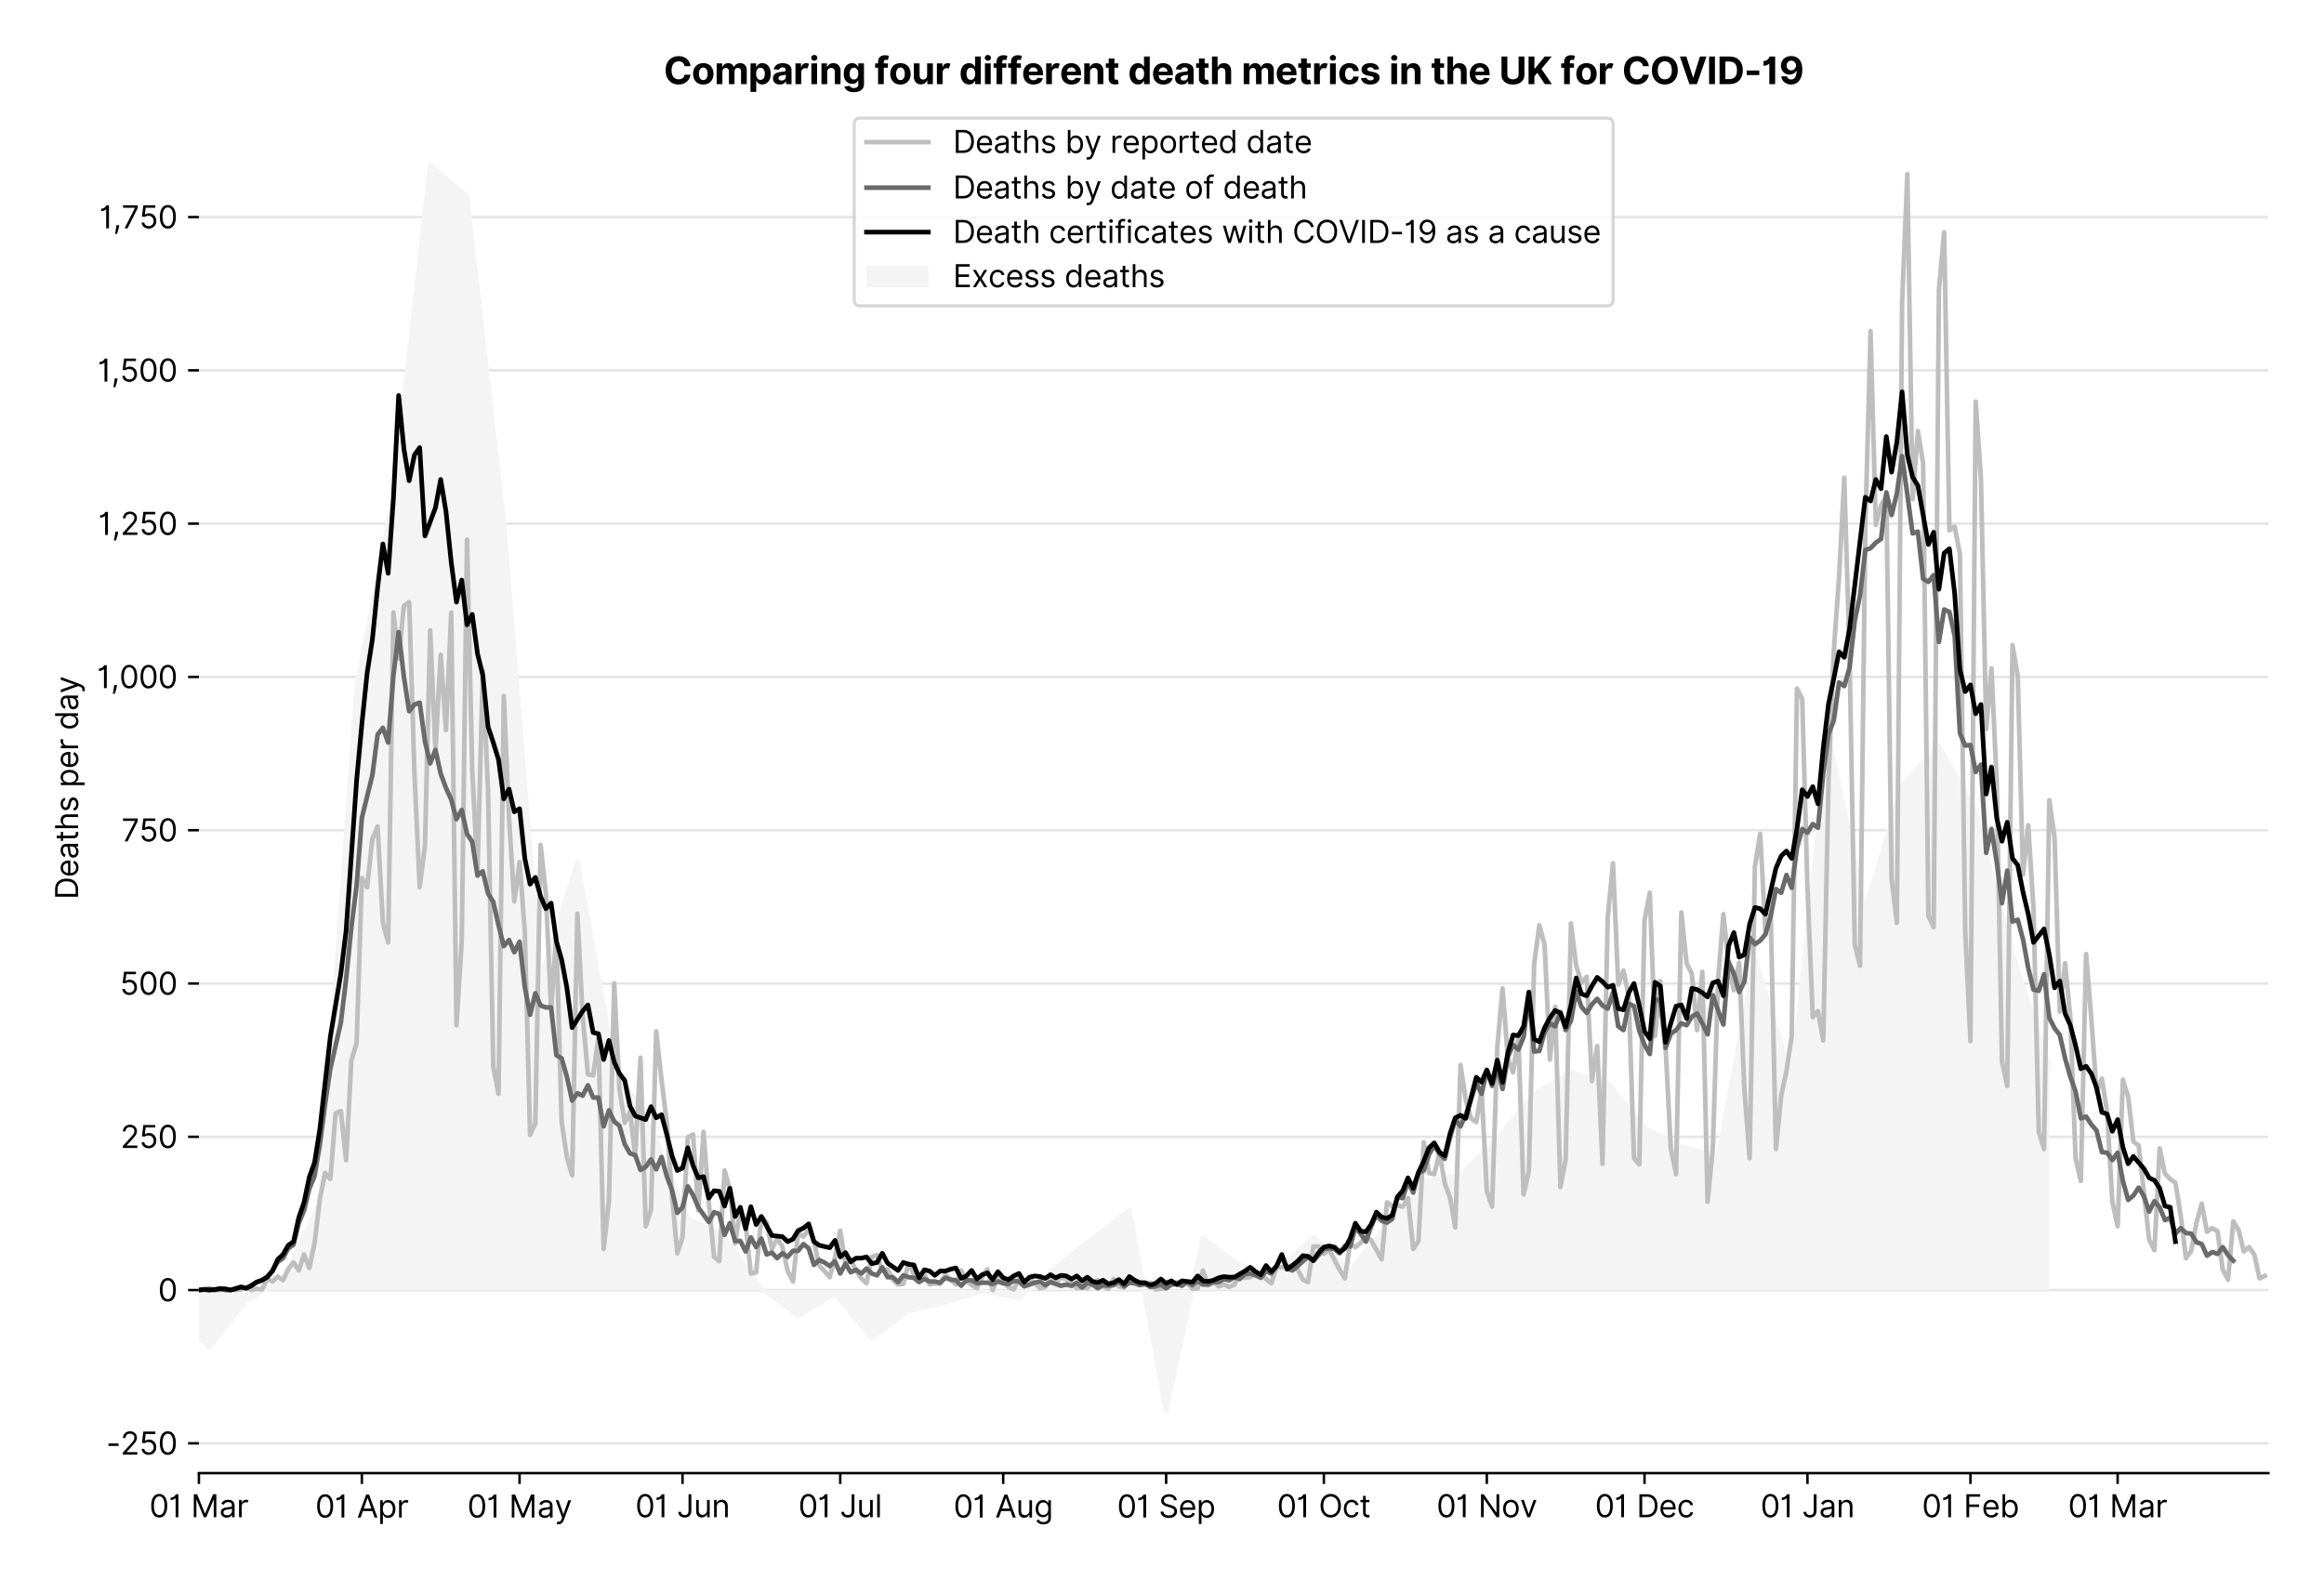 <?xml version="1.0" encoding="utf-8" standalone="no"?>
<!DOCTYPE svg PUBLIC "-//W3C//DTD SVG 1.1//EN"
  "http://www.w3.org/Graphics/SVG/1.1/DTD/svg11.dtd">
<svg version="1.1" viewBox="0 0 751.956 511.276" xmlns="http://www.w3.org/2000/svg" xmlns:xlink="http://www.w3.org/1999/xlink">
 <defs>
  <style type="text/css">*{stroke-linecap:butt;stroke-linejoin:round;}</style>
 </defs>
 <g id="figure_1">
  <g id="patch_1">
   <path d="M 0 511.276 
L 751.956 511.276 
L 751.956 0 
L 0 0 
z
" style="fill:#ffffff;"/>
  </g>
  <g id="axes_1">
   <g id="patch_2">
    <path d="M 64.356 476.745 
L 733.956 476.745 
L 733.956 33.225 
L 64.356 33.225 
z
" style="fill:#ffffff;"/>
   </g>
   <g id="matplotlib.axis_1">
    <g id="xtick_1">
     <g id="line2d_1">
      <defs>
       <path d="M 0 0 
L 0 3.5 
" id="ma1770cbfe0" style="stroke:#000000;stroke-width:0.8;"/>
      </defs>
      <g>
       <use style="stroke:#000000;stroke-width:0.8;" x="64.356" xlink:href="#ma1770cbfe0" y="476.745"/>
      </g>
     </g>
     <g id="text_1">
      <!-- 01 Mar -->
      <g transform="translate(48.32 491.018)scale(0.1 -0.1)">
       <defs>
        <path d="M 2000 -64 
Q 1230 -64 806 561 
Q 382 1186 382 2327 
Q 382 3459 809 4088 
Q 1236 4718 2000 4718 
Q 2764 4718 3191 4088 
Q 3618 3459 3618 2327 
Q 3618 1186 3194 561 
Q 2771 -64 2000 -64 
z
M 2000 436 
Q 2509 436 2791 927 
Q 3073 1418 3073 2327 
Q 3073 3234 2789 3730 
Q 2505 4227 2000 4227 
Q 1496 4227 1211 3730 
Q 927 3234 927 2327 
Q 927 1418 1210 927 
Q 1493 436 2000 436 
z
" id="Inter-Regular-30" transform="scale(0.016)"/>
        <path d="M 1973 4655 
L 1973 0 
L 1409 0 
L 1409 3836 
L 1373 3836 
Q 1341 3773 1209 3692 
Q 1077 3611 868 3551 
Q 659 3491 391 3491 
L 391 3964 
Q 661 3964 859 4061 
Q 1057 4159 1190 4291 
Q 1323 4423 1392 4529 
Q 1461 4636 1473 4655 
L 1973 4655 
z
" id="Inter-Regular-31" transform="scale(0.016)"/>
        <path id="Inter-Regular-20" transform="scale(0.016)"/>
        <path d="M 564 4655 
L 1236 4655 
L 2818 791 
L 2873 791 
L 4455 4655 
L 5127 4655 
L 5127 0 
L 4600 0 
L 4600 3536 
L 4555 3536 
L 3100 0 
L 2591 0 
L 1136 3536 
L 1091 3536 
L 1091 0 
L 564 0 
L 564 4655 
z
" id="Inter-Regular-4d" transform="scale(0.016)"/>
        <path d="M 1518 -82 
Q 1186 -82 916 44 
Q 646 170 486 410 
Q 327 650 327 991 
Q 327 1291 445 1478 
Q 564 1666 761 1773 
Q 959 1880 1199 1933 
Q 1439 1986 1682 2018 
Q 2000 2059 2199 2080 
Q 2398 2102 2490 2154 
Q 2582 2207 2582 2336 
L 2582 2355 
Q 2582 2691 2399 2877 
Q 2216 3064 1846 3064 
Q 1461 3064 1243 2895 
Q 1025 2727 936 2536 
L 427 2718 
Q 564 3036 792 3214 
Q 1021 3393 1292 3464 
Q 1564 3536 1827 3536 
Q 1996 3536 2215 3496 
Q 2434 3457 2640 3334 
Q 2846 3211 2982 2963 
Q 3118 2716 3118 2300 
L 3118 0 
L 2582 0 
L 2582 473 
L 2555 473 
Q 2500 359 2373 229 
Q 2246 100 2034 9 
Q 1823 -82 1518 -82 
z
M 1600 400 
Q 1918 400 2137 525 
Q 2357 650 2469 847 
Q 2582 1045 2582 1264 
L 2582 1755 
Q 2548 1714 2433 1681 
Q 2318 1648 2169 1624 
Q 2021 1600 1881 1583 
Q 1741 1566 1655 1555 
Q 1446 1527 1265 1467 
Q 1084 1407 974 1287 
Q 864 1168 864 964 
Q 864 684 1072 542 
Q 1280 400 1600 400 
z
" id="Inter-Regular-61" transform="scale(0.016)"/>
        <path d="M 491 0 
L 491 3491 
L 1009 3491 
L 1009 2964 
L 1046 2964 
Q 1139 3223 1389 3384 
Q 1639 3545 1955 3545 
Q 2100 3545 2209 3511 
Q 2318 3477 2400 3418 
L 2218 2964 
Q 2161 2993 2085 3010 
Q 2009 3027 1909 3027 
Q 1527 3027 1277 2794 
Q 1027 2561 1027 2209 
L 1027 0 
L 491 0 
z
" id="Inter-Regular-72" transform="scale(0.016)"/>
       </defs>
       <use xlink:href="#Inter-Regular-30"/>
       <use x="62.5" xlink:href="#Inter-Regular-31"/>
       <use x="106.676" xlink:href="#Inter-Regular-20"/>
       <use x="134.801" xlink:href="#Inter-Regular-4d"/>
       <use x="225.994" xlink:href="#Inter-Regular-61"/>
       <use x="282.386" xlink:href="#Inter-Regular-72"/>
      </g>
     </g>
    </g>
    <g id="xtick_2">
     <g id="line2d_2">
      <g>
       <use style="stroke:#000000;stroke-width:0.8;" x="117.084" xlink:href="#ma1770cbfe0" y="476.745"/>
      </g>
     </g>
     <g id="text_2">
      <!-- 01 Apr -->
      <g transform="translate(101.999 491.117)scale(0.1 -0.1)">
       <defs>
        <path d="M 755 0 
L 164 0 
L 1873 4655 
L 2455 4655 
L 4164 0 
L 3573 0 
L 3105 1318 
L 1223 1318 
L 755 0 
z
M 1400 1818 
L 2927 1818 
L 2182 3918 
L 2146 3918 
L 1400 1818 
z
" id="Inter-Regular-41" transform="scale(0.016)"/>
        <path d="M 491 -1309 
L 491 3491 
L 1009 3491 
L 1009 2936 
L 1073 2936 
Q 1132 3027 1237 3169 
Q 1343 3311 1542 3423 
Q 1741 3536 2082 3536 
Q 2523 3536 2859 3315 
Q 3196 3095 3384 2690 
Q 3573 2286 3573 1736 
Q 3573 1182 3384 776 
Q 3196 370 2861 148 
Q 2527 -73 2091 -73 
Q 1755 -73 1552 39 
Q 1350 152 1241 296 
Q 1132 441 1073 536 
L 1027 536 
L 1027 -1309 
L 491 -1309 
z
M 1018 1745 
Q 1018 1152 1276 780 
Q 1534 409 2018 409 
Q 2355 409 2581 587 
Q 2807 766 2921 1069 
Q 3036 1373 3036 1745 
Q 3036 2114 2923 2410 
Q 2811 2707 2585 2881 
Q 2359 3055 2018 3055 
Q 1527 3055 1272 2693 
Q 1018 2332 1018 1745 
z
" id="Inter-Regular-70" transform="scale(0.016)"/>
       </defs>
       <use xlink:href="#Inter-Regular-30"/>
       <use x="62.5" xlink:href="#Inter-Regular-31"/>
       <use x="106.676" xlink:href="#Inter-Regular-20"/>
       <use x="134.801" xlink:href="#Inter-Regular-41"/>
       <use x="202.415" xlink:href="#Inter-Regular-70"/>
       <use x="263.352" xlink:href="#Inter-Regular-72"/>
      </g>
     </g>
    </g>
    <g id="xtick_3">
     <g id="line2d_3">
      <g>
       <use style="stroke:#000000;stroke-width:0.8;" x="168.111" xlink:href="#ma1770cbfe0" y="476.745"/>
      </g>
     </g>
     <g id="text_3">
      <!-- 01 May -->
      <g transform="translate(151.208 491.117)scale(0.1 -0.1)">
       <defs>
        <path d="M 818 -1355 
Q 682 -1355 575 -1333 
Q 468 -1311 427 -1291 
L 564 -818 
Q 857 -893 1053 -814 
Q 1250 -736 1391 -345 
L 1509 -18 
L 218 3491 
L 800 3491 
L 1764 709 
L 1800 709 
L 2764 3491 
L 3346 3491 
L 1846 -564 
Q 1550 -1355 818 -1355 
z
" id="Inter-Regular-79" transform="scale(0.016)"/>
       </defs>
       <use xlink:href="#Inter-Regular-30"/>
       <use x="62.5" xlink:href="#Inter-Regular-31"/>
       <use x="106.676" xlink:href="#Inter-Regular-20"/>
       <use x="134.801" xlink:href="#Inter-Regular-4d"/>
       <use x="225.994" xlink:href="#Inter-Regular-61"/>
       <use x="282.386" xlink:href="#Inter-Regular-79"/>
      </g>
     </g>
    </g>
    <g id="xtick_4">
     <g id="line2d_4">
      <g>
       <use style="stroke:#000000;stroke-width:0.8;" x="220.839" xlink:href="#ma1770cbfe0" y="476.745"/>
      </g>
     </g>
     <g id="text_4">
      <!-- 01 Jun -->
      <g transform="translate(205.554 491.018)scale(0.1 -0.1)">
       <defs>
        <path d="M 2346 4655 
L 2909 4655 
L 2909 1327 
Q 2909 657 2549 296 
Q 2189 -64 1582 -64 
Q 1200 -64 902 76 
Q 605 216 434 475 
Q 264 734 264 1091 
L 818 1091 
Q 818 795 1034 615 
Q 1250 436 1582 436 
Q 1948 436 2147 664 
Q 2346 893 2346 1327 
L 2346 4655 
z
" id="Inter-Regular-4a" transform="scale(0.016)"/>
        <path d="M 2691 1427 
L 2691 3491 
L 3227 3491 
L 3227 0 
L 2691 0 
L 2691 591 
L 2655 591 
Q 2532 325 2273 140 
Q 2014 -45 1618 -45 
Q 1127 -45 809 280 
Q 491 605 491 1273 
L 491 3491 
L 1027 3491 
L 1027 1309 
Q 1027 927 1242 700 
Q 1457 473 1791 473 
Q 1991 473 2199 575 
Q 2407 677 2549 888 
Q 2691 1100 2691 1427 
z
" id="Inter-Regular-75" transform="scale(0.016)"/>
        <path d="M 1027 2100 
L 1027 0 
L 491 0 
L 491 3491 
L 1009 3491 
L 1009 2945 
L 1055 2945 
Q 1177 3211 1427 3373 
Q 1677 3536 2073 3536 
Q 2602 3536 2928 3211 
Q 3255 2886 3255 2218 
L 3255 0 
L 2718 0 
L 2718 2182 
Q 2718 2593 2504 2824 
Q 2291 3055 1918 3055 
Q 1534 3055 1280 2806 
Q 1027 2557 1027 2100 
z
" id="Inter-Regular-6e" transform="scale(0.016)"/>
       </defs>
       <use xlink:href="#Inter-Regular-30"/>
       <use x="62.5" xlink:href="#Inter-Regular-31"/>
       <use x="106.676" xlink:href="#Inter-Regular-20"/>
       <use x="134.801" xlink:href="#Inter-Regular-4a"/>
       <use x="189.063" xlink:href="#Inter-Regular-75"/>
       <use x="247.159" xlink:href="#Inter-Regular-6e"/>
      </g>
     </g>
    </g>
    <g id="xtick_5">
     <g id="line2d_5">
      <g>
       <use style="stroke:#000000;stroke-width:0.8;" x="271.865" xlink:href="#ma1770cbfe0" y="476.745"/>
      </g>
     </g>
     <g id="text_5">
      <!-- 01 Jul -->
      <g transform="translate(258.322 491.018)scale(0.1 -0.1)">
       <defs>
        <path d="M 1027 4655 
L 1027 0 
L 491 0 
L 491 4655 
L 1027 4655 
z
" id="Inter-Regular-6c" transform="scale(0.016)"/>
       </defs>
       <use xlink:href="#Inter-Regular-30"/>
       <use x="62.5" xlink:href="#Inter-Regular-31"/>
       <use x="106.676" xlink:href="#Inter-Regular-20"/>
       <use x="134.801" xlink:href="#Inter-Regular-4a"/>
       <use x="189.063" xlink:href="#Inter-Regular-75"/>
       <use x="247.159" xlink:href="#Inter-Regular-6c"/>
      </g>
     </g>
    </g>
    <g id="xtick_6">
     <g id="line2d_6">
      <g>
       <use style="stroke:#000000;stroke-width:0.8;" x="324.593" xlink:href="#ma1770cbfe0" y="476.745"/>
      </g>
     </g>
     <g id="text_6">
      <!-- 01 Aug -->
      <g transform="translate(308.521 491.117)scale(0.1 -0.1)">
       <defs>
        <path d="M 1900 -1382 
Q 1316 -1382 976 -1169 
Q 636 -957 473 -682 
L 900 -382 
Q 973 -477 1084 -601 
Q 1196 -725 1390 -817 
Q 1584 -909 1900 -909 
Q 2323 -909 2598 -704 
Q 2873 -500 2873 -64 
L 2873 645 
L 2827 645 
Q 2768 550 2660 410 
Q 2552 270 2351 162 
Q 2150 55 1809 55 
Q 1386 55 1051 255 
Q 716 455 521 836 
Q 327 1218 327 1764 
Q 327 2300 516 2699 
Q 705 3098 1041 3317 
Q 1377 3536 1818 3536 
Q 2159 3536 2360 3423 
Q 2561 3311 2669 3169 
Q 2777 3027 2836 2936 
L 2891 2936 
L 2891 3491 
L 3409 3491 
L 3409 -100 
Q 3409 -550 3205 -833 
Q 3002 -1116 2660 -1249 
Q 2318 -1382 1900 -1382 
z
M 1882 536 
Q 2366 536 2624 864 
Q 2882 1193 2882 1773 
Q 2882 2339 2627 2697 
Q 2373 3055 1882 3055 
Q 1541 3055 1315 2882 
Q 1089 2709 976 2418 
Q 864 2127 864 1773 
Q 864 1227 1120 881 
Q 1377 536 1882 536 
z
" id="Inter-Regular-67" transform="scale(0.016)"/>
       </defs>
       <use xlink:href="#Inter-Regular-30"/>
       <use x="62.5" xlink:href="#Inter-Regular-31"/>
       <use x="106.676" xlink:href="#Inter-Regular-20"/>
       <use x="134.801" xlink:href="#Inter-Regular-41"/>
       <use x="202.415" xlink:href="#Inter-Regular-75"/>
       <use x="260.511" xlink:href="#Inter-Regular-67"/>
      </g>
     </g>
    </g>
    <g id="xtick_7">
     <g id="line2d_7">
      <g>
       <use style="stroke:#000000;stroke-width:0.8;" x="377.321" xlink:href="#ma1770cbfe0" y="476.745"/>
      </g>
     </g>
     <g id="text_7">
      <!-- 01 Sep -->
      <g transform="translate(361.433 491.117)scale(0.1 -0.1)">
       <defs>
        <path d="M 3109 3491 
Q 3068 3836 2777 4027 
Q 2486 4218 2064 4218 
Q 1600 4218 1318 3999 
Q 1036 3780 1036 3445 
Q 1036 3195 1189 3042 
Q 1343 2889 1553 2803 
Q 1764 2718 1936 2673 
L 2409 2545 
Q 2591 2498 2815 2414 
Q 3039 2330 3244 2185 
Q 3450 2041 3584 1816 
Q 3718 1591 3718 1264 
Q 3718 886 3521 581 
Q 3325 277 2949 97 
Q 2573 -82 2036 -82 
Q 1286 -82 845 272 
Q 405 627 364 1200 
L 946 1200 
Q 968 936 1124 764 
Q 1280 593 1519 510 
Q 1759 427 2036 427 
Q 2359 427 2616 533 
Q 2873 639 3023 828 
Q 3173 1018 3173 1273 
Q 3173 1505 3043 1650 
Q 2914 1795 2702 1886 
Q 2491 1977 2246 2045 
L 1673 2209 
Q 1127 2366 809 2657 
Q 491 2948 491 3418 
Q 491 3809 703 4101 
Q 916 4393 1276 4555 
Q 1636 4718 2082 4718 
Q 2532 4718 2882 4558 
Q 3232 4398 3437 4120 
Q 3643 3843 3655 3491 
L 3109 3491 
z
" id="Inter-Regular-53" transform="scale(0.016)"/>
        <path d="M 1955 -73 
Q 1450 -73 1085 151 
Q 721 375 524 778 
Q 327 1182 327 1718 
Q 327 2255 524 2665 
Q 721 3075 1074 3305 
Q 1427 3536 1900 3536 
Q 2173 3536 2439 3445 
Q 2705 3355 2923 3151 
Q 3141 2948 3270 2614 
Q 3400 2280 3400 1791 
L 3400 1564 
L 866 1564 
Q 884 1005 1183 707 
Q 1482 409 1955 409 
Q 2271 409 2498 545 
Q 2725 682 2827 955 
L 3346 809 
Q 3223 414 2854 170 
Q 2486 -73 1955 -73 
z
M 866 2027 
L 2855 2027 
Q 2855 2470 2595 2762 
Q 2336 3055 1900 3055 
Q 1593 3055 1368 2911 
Q 1143 2768 1013 2533 
Q 884 2298 866 2027 
z
" id="Inter-Regular-65" transform="scale(0.016)"/>
       </defs>
       <use xlink:href="#Inter-Regular-30"/>
       <use x="62.5" xlink:href="#Inter-Regular-31"/>
       <use x="106.676" xlink:href="#Inter-Regular-20"/>
       <use x="134.801" xlink:href="#Inter-Regular-53"/>
       <use x="198.58" xlink:href="#Inter-Regular-65"/>
       <use x="256.818" xlink:href="#Inter-Regular-70"/>
      </g>
     </g>
    </g>
    <g id="xtick_8">
     <g id="line2d_8">
      <g>
       <use style="stroke:#000000;stroke-width:0.8;" x="428.348" xlink:href="#ma1770cbfe0" y="476.745"/>
      </g>
     </g>
     <g id="text_8">
      <!-- 01 Oct -->
      <g transform="translate(413.192 491.018)scale(0.1 -0.1)">
       <defs>
        <path d="M 4491 2327 
Q 4491 1591 4225 1054 
Q 3959 518 3495 227 
Q 3032 -64 2436 -64 
Q 1841 -64 1377 227 
Q 914 518 648 1054 
Q 382 1591 382 2327 
Q 382 3064 648 3600 
Q 914 4136 1377 4427 
Q 1841 4718 2436 4718 
Q 3032 4718 3495 4427 
Q 3959 4136 4225 3600 
Q 4491 3064 4491 2327 
z
M 3946 2327 
Q 3946 2932 3744 3348 
Q 3543 3764 3201 3977 
Q 2859 4191 2436 4191 
Q 2014 4191 1672 3977 
Q 1330 3764 1128 3348 
Q 927 2932 927 2327 
Q 927 1723 1128 1307 
Q 1330 891 1672 677 
Q 2014 464 2436 464 
Q 2859 464 3201 677 
Q 3543 891 3744 1307 
Q 3946 1723 3946 2327 
z
" id="Inter-Regular-4f" transform="scale(0.016)"/>
        <path d="M 1909 -73 
Q 1418 -73 1063 159 
Q 709 391 518 798 
Q 327 1205 327 1727 
Q 327 2259 524 2667 
Q 721 3075 1074 3305 
Q 1427 3536 1900 3536 
Q 2268 3536 2563 3400 
Q 2859 3264 3047 3018 
Q 3236 2773 3282 2445 
L 2746 2445 
Q 2684 2684 2474 2869 
Q 2264 3055 1909 3055 
Q 1439 3055 1151 2697 
Q 864 2339 864 1745 
Q 864 1139 1148 774 
Q 1432 409 1909 409 
Q 2223 409 2447 570 
Q 2671 732 2746 1018 
L 3282 1018 
Q 3236 709 3058 462 
Q 2880 216 2588 71 
Q 2296 -73 1909 -73 
z
" id="Inter-Regular-63" transform="scale(0.016)"/>
        <path d="M 2009 3491 
L 2009 3036 
L 1264 3036 
L 1264 1000 
Q 1264 773 1331 660 
Q 1398 548 1503 510 
Q 1609 473 1727 473 
Q 1816 473 1873 483 
Q 1930 493 1964 500 
L 2073 18 
Q 2018 -2 1920 -23 
Q 1823 -45 1673 -45 
Q 1446 -45 1228 52 
Q 1011 150 869 350 
Q 727 550 727 855 
L 727 3036 
L 200 3036 
L 200 3491 
L 727 3491 
L 727 4327 
L 1264 4327 
L 1264 3491 
L 2009 3491 
z
" id="Inter-Regular-74" transform="scale(0.016)"/>
       </defs>
       <use xlink:href="#Inter-Regular-30"/>
       <use x="62.5" xlink:href="#Inter-Regular-31"/>
       <use x="106.676" xlink:href="#Inter-Regular-20"/>
       <use x="134.801" xlink:href="#Inter-Regular-4f"/>
       <use x="210.938" xlink:href="#Inter-Regular-63"/>
       <use x="266.761" xlink:href="#Inter-Regular-74"/>
      </g>
     </g>
    </g>
    <g id="xtick_9">
     <g id="line2d_9">
      <g>
       <use style="stroke:#000000;stroke-width:0.8;" x="481.076" xlink:href="#ma1770cbfe0" y="476.745"/>
      </g>
     </g>
     <g id="text_9">
      <!-- 01 Nov -->
      <g transform="translate(464.805 491.018)scale(0.1 -0.1)">
       <defs>
        <path d="M 4255 4655 
L 4255 0 
L 3709 0 
L 1173 3655 
L 1127 3655 
L 1127 0 
L 564 0 
L 564 4655 
L 1109 4655 
L 3655 991 
L 3700 991 
L 3700 4655 
L 4255 4655 
z
" id="Inter-Regular-4e" transform="scale(0.016)"/>
        <path d="M 1909 -73 
Q 1436 -73 1080 152 
Q 725 377 526 781 
Q 327 1186 327 1727 
Q 327 2273 526 2679 
Q 725 3086 1080 3311 
Q 1436 3536 1909 3536 
Q 2382 3536 2737 3311 
Q 3093 3086 3292 2679 
Q 3491 2273 3491 1727 
Q 3491 1186 3292 781 
Q 3093 377 2737 152 
Q 2382 -73 1909 -73 
z
M 1909 409 
Q 2268 409 2500 593 
Q 2732 777 2843 1077 
Q 2955 1377 2955 1727 
Q 2955 2077 2843 2379 
Q 2732 2682 2500 2868 
Q 2268 3055 1909 3055 
Q 1550 3055 1318 2868 
Q 1086 2682 975 2379 
Q 864 2077 864 1727 
Q 864 1377 975 1077 
Q 1086 777 1318 593 
Q 1550 409 1909 409 
z
" id="Inter-Regular-6f" transform="scale(0.016)"/>
        <path d="M 3346 3491 
L 2055 0 
L 1509 0 
L 218 3491 
L 800 3491 
L 1764 709 
L 1800 709 
L 2764 3491 
L 3346 3491 
z
" id="Inter-Regular-76" transform="scale(0.016)"/>
       </defs>
       <use xlink:href="#Inter-Regular-30"/>
       <use x="62.5" xlink:href="#Inter-Regular-31"/>
       <use x="106.676" xlink:href="#Inter-Regular-20"/>
       <use x="134.801" xlink:href="#Inter-Regular-4e"/>
       <use x="210.085" xlink:href="#Inter-Regular-6f"/>
       <use x="269.744" xlink:href="#Inter-Regular-76"/>
      </g>
     </g>
    </g>
    <g id="xtick_10">
     <g id="line2d_10">
      <g>
       <use style="stroke:#000000;stroke-width:0.8;" x="532.102" xlink:href="#ma1770cbfe0" y="476.745"/>
      </g>
     </g>
     <g id="text_10">
      <!-- 01 Dec -->
      <g transform="translate(516.066 491.018)scale(0.1 -0.1)">
       <defs>
        <path d="M 2000 0 
L 564 0 
L 564 4655 
L 2064 4655 
Q 2741 4655 3223 4376 
Q 3705 4098 3961 3578 
Q 4218 3059 4218 2336 
Q 4218 1609 3959 1085 
Q 3700 561 3204 280 
Q 2709 0 2000 0 
z
M 1127 500 
L 1964 500 
Q 2830 500 3251 992 
Q 3673 1484 3673 2336 
Q 3673 3182 3259 3668 
Q 2846 4155 2027 4155 
L 1127 4155 
L 1127 500 
z
" id="Inter-Regular-44" transform="scale(0.016)"/>
       </defs>
       <use xlink:href="#Inter-Regular-30"/>
       <use x="62.5" xlink:href="#Inter-Regular-31"/>
       <use x="106.676" xlink:href="#Inter-Regular-20"/>
       <use x="134.801" xlink:href="#Inter-Regular-44"/>
       <use x="206.676" xlink:href="#Inter-Regular-65"/>
       <use x="264.915" xlink:href="#Inter-Regular-63"/>
      </g>
     </g>
    </g>
    <g id="xtick_11">
     <g id="line2d_11">
      <g>
       <use style="stroke:#000000;stroke-width:0.8;" x="584.83" xlink:href="#ma1770cbfe0" y="476.745"/>
      </g>
     </g>
     <g id="text_11">
      <!-- 01 Jan -->
      <g transform="translate(569.631 491.018)scale(0.1 -0.1)">
       <use xlink:href="#Inter-Regular-30"/>
       <use x="62.5" xlink:href="#Inter-Regular-31"/>
       <use x="106.676" xlink:href="#Inter-Regular-20"/>
       <use x="134.801" xlink:href="#Inter-Regular-4a"/>
       <use x="189.063" xlink:href="#Inter-Regular-61"/>
       <use x="245.455" xlink:href="#Inter-Regular-6e"/>
      </g>
     </g>
    </g>
    <g id="xtick_12">
     <g id="line2d_12">
      <g>
       <use style="stroke:#000000;stroke-width:0.8;" x="637.558" xlink:href="#ma1770cbfe0" y="476.745"/>
      </g>
     </g>
     <g id="text_12">
      <!-- 01 Feb -->
      <g transform="translate(621.869 491.018)scale(0.1 -0.1)">
       <defs>
        <path d="M 564 0 
L 564 4655 
L 3355 4655 
L 3355 4155 
L 1127 4155 
L 1127 2582 
L 3146 2582 
L 3146 2082 
L 1127 2082 
L 1127 0 
L 564 0 
z
" id="Inter-Regular-46" transform="scale(0.016)"/>
        <path d="M 564 0 
L 564 4655 
L 1100 4655 
L 1100 2936 
L 1146 2936 
Q 1205 3027 1310 3169 
Q 1416 3311 1615 3423 
Q 1814 3536 2155 3536 
Q 2596 3536 2932 3315 
Q 3268 3095 3457 2690 
Q 3646 2286 3646 1736 
Q 3646 1182 3457 776 
Q 3268 370 2934 148 
Q 2600 -73 2164 -73 
Q 1827 -73 1625 39 
Q 1423 152 1314 296 
Q 1205 441 1146 536 
L 1082 536 
L 1082 0 
L 564 0 
z
M 1091 1745 
Q 1091 1152 1349 780 
Q 1607 409 2091 409 
Q 2427 409 2653 587 
Q 2880 766 2994 1069 
Q 3109 1373 3109 1745 
Q 3109 2114 2996 2410 
Q 2884 2707 2658 2881 
Q 2432 3055 2091 3055 
Q 1600 3055 1345 2693 
Q 1091 2332 1091 1745 
z
" id="Inter-Regular-62" transform="scale(0.016)"/>
       </defs>
       <use xlink:href="#Inter-Regular-30"/>
       <use x="62.5" xlink:href="#Inter-Regular-31"/>
       <use x="106.676" xlink:href="#Inter-Regular-20"/>
       <use x="134.801" xlink:href="#Inter-Regular-46"/>
       <use x="193.466" xlink:href="#Inter-Regular-65"/>
       <use x="251.705" xlink:href="#Inter-Regular-62"/>
      </g>
     </g>
    </g>
    <g id="xtick_13">
     <g id="line2d_13">
      <g>
       <use style="stroke:#000000;stroke-width:0.8;" x="685.183" xlink:href="#ma1770cbfe0" y="476.745"/>
      </g>
     </g>
     <g id="text_13">
      <!-- 01 Mar -->
      <g transform="translate(669.146 491.018)scale(0.1 -0.1)">
       <use xlink:href="#Inter-Regular-30"/>
       <use x="62.5" xlink:href="#Inter-Regular-31"/>
       <use x="106.676" xlink:href="#Inter-Regular-20"/>
       <use x="134.801" xlink:href="#Inter-Regular-4d"/>
       <use x="225.994" xlink:href="#Inter-Regular-61"/>
       <use x="282.386" xlink:href="#Inter-Regular-72"/>
      </g>
     </g>
    </g>
   </g>
   <g id="matplotlib.axis_2">
    <g id="ytick_1">
     <g id="line2d_14">
      <path clip-path="url(#p5ad5f60ade)" d="M 64.356 467.102 
L 733.956 467.102 
" style="fill:none;stroke:#e5e5e5;stroke-linecap:square;stroke-width:0.8;"/>
     </g>
     <g id="line2d_15">
      <defs>
       <path d="M 0 0 
L -3.5 0 
" id="m63f45e0d08" style="stroke:#000000;stroke-width:0.8;"/>
      </defs>
      <g>
       <use style="stroke:#000000;stroke-width:0.8;" x="64.356" xlink:href="#m63f45e0d08" y="467.102"/>
      </g>
     </g>
     <g id="text_14">
      <!-- -250 -->
      <g transform="translate(34.372 470.738)scale(0.1 -0.1)">
       <defs>
        <path d="M 2491 2245 
L 2491 1745 
L 455 1745 
L 455 2245 
L 2491 2245 
z
" id="Inter-Regular-2d" transform="scale(0.016)"/>
        <path d="M 482 0 
L 482 409 
L 2018 2091 
Q 2289 2386 2464 2605 
Q 2639 2825 2724 3019 
Q 2809 3214 2809 3427 
Q 2809 3795 2553 4011 
Q 2298 4227 1918 4227 
Q 1514 4227 1275 3985 
Q 1036 3743 1036 3345 
L 500 3345 
Q 500 3755 688 4064 
Q 877 4373 1203 4545 
Q 1530 4718 1936 4718 
Q 2346 4718 2661 4545 
Q 2977 4373 3156 4079 
Q 3336 3786 3336 3427 
Q 3336 3170 3244 2926 
Q 3152 2682 2926 2383 
Q 2700 2084 2300 1655 
L 1255 536 
L 1255 500 
L 3418 500 
L 3418 0 
L 482 0 
z
" id="Inter-Regular-32" transform="scale(0.016)"/>
        <path d="M 1936 -64 
Q 1536 -64 1216 95 
Q 896 255 702 532 
Q 509 809 491 1164 
L 1036 1164 
Q 1068 848 1324 642 
Q 1580 436 1936 436 
Q 2223 436 2447 570 
Q 2671 705 2799 940 
Q 2927 1175 2927 1473 
Q 2927 1777 2794 2017 
Q 2661 2257 2429 2395 
Q 2198 2534 1900 2536 
Q 1686 2539 1461 2472 
Q 1236 2405 1091 2300 
L 564 2364 
L 846 4655 
L 3264 4655 
L 3264 4155 
L 1318 4155 
L 1155 2782 
L 1182 2782 
Q 1325 2895 1541 2970 
Q 1757 3045 1991 3045 
Q 2418 3045 2753 2842 
Q 3089 2639 3281 2286 
Q 3473 1934 3473 1482 
Q 3473 1036 3274 687 
Q 3075 339 2727 137 
Q 2380 -64 1936 -64 
z
" id="Inter-Regular-35" transform="scale(0.016)"/>
       </defs>
       <use xlink:href="#Inter-Regular-2d"/>
       <use x="46.023" xlink:href="#Inter-Regular-32"/>
       <use x="106.534" xlink:href="#Inter-Regular-35"/>
       <use x="167.33" xlink:href="#Inter-Regular-30"/>
      </g>
     </g>
    </g>
    <g id="ytick_2">
     <g id="line2d_16">
      <path clip-path="url(#p5ad5f60ade)" d="M 64.356 417.495 
L 733.956 417.495 
" style="fill:none;stroke:#e5e5e5;stroke-linecap:square;stroke-width:0.8;"/>
     </g>
     <g id="line2d_17">
      <g>
       <use style="stroke:#000000;stroke-width:0.8;" x="64.356" xlink:href="#m63f45e0d08" y="417.495"/>
      </g>
     </g>
     <g id="text_15">
      <!-- 0 -->
      <g transform="translate(51.106 421.132)scale(0.1 -0.1)">
       <use xlink:href="#Inter-Regular-30"/>
      </g>
     </g>
    </g>
    <g id="ytick_3">
     <g id="line2d_18">
      <path clip-path="url(#p5ad5f60ade)" d="M 64.356 367.889 
L 733.956 367.889 
" style="fill:none;stroke:#e5e5e5;stroke-linecap:square;stroke-width:0.8;"/>
     </g>
     <g id="line2d_19">
      <g>
       <use style="stroke:#000000;stroke-width:0.8;" x="64.356" xlink:href="#m63f45e0d08" y="367.889"/>
      </g>
     </g>
     <g id="text_16">
      <!-- 250 -->
      <g transform="translate(38.975 371.526)scale(0.1 -0.1)">
       <use xlink:href="#Inter-Regular-32"/>
       <use x="60.511" xlink:href="#Inter-Regular-35"/>
       <use x="121.307" xlink:href="#Inter-Regular-30"/>
      </g>
     </g>
    </g>
    <g id="ytick_4">
     <g id="line2d_20">
      <path clip-path="url(#p5ad5f60ade)" d="M 64.356 318.283 
L 733.956 318.283 
" style="fill:none;stroke:#e5e5e5;stroke-linecap:square;stroke-width:0.8;"/>
     </g>
     <g id="line2d_21">
      <g>
       <use style="stroke:#000000;stroke-width:0.8;" x="64.356" xlink:href="#m63f45e0d08" y="318.283"/>
      </g>
     </g>
     <g id="text_17">
      <!-- 500 -->
      <g transform="translate(38.777 321.919)scale(0.1 -0.1)">
       <use xlink:href="#Inter-Regular-35"/>
       <use x="60.795" xlink:href="#Inter-Regular-30"/>
       <use x="123.295" xlink:href="#Inter-Regular-30"/>
      </g>
     </g>
    </g>
    <g id="ytick_5">
     <g id="line2d_22">
      <path clip-path="url(#p5ad5f60ade)" d="M 64.356 268.676 
L 733.956 268.676 
" style="fill:none;stroke:#e5e5e5;stroke-linecap:square;stroke-width:0.8;"/>
     </g>
     <g id="line2d_23">
      <g>
       <use style="stroke:#000000;stroke-width:0.8;" x="64.356" xlink:href="#m63f45e0d08" y="268.676"/>
      </g>
     </g>
     <g id="text_18">
      <!-- 750 -->
      <g transform="translate(39.316 272.313)scale(0.1 -0.1)">
       <defs>
        <path d="M 627 0 
L 2709 4118 
L 2709 4155 
L 309 4155 
L 309 4655 
L 3291 4655 
L 3291 4127 
L 1218 0 
L 627 0 
z
" id="Inter-Regular-37" transform="scale(0.016)"/>
       </defs>
       <use xlink:href="#Inter-Regular-37"/>
       <use x="57.102" xlink:href="#Inter-Regular-35"/>
       <use x="117.898" xlink:href="#Inter-Regular-30"/>
      </g>
     </g>
    </g>
    <g id="ytick_6">
     <g id="line2d_24">
      <path clip-path="url(#p5ad5f60ade)" d="M 64.356 219.07 
L 733.956 219.07 
" style="fill:none;stroke:#e5e5e5;stroke-linecap:square;stroke-width:0.8;"/>
     </g>
     <g id="line2d_25">
      <g>
       <use style="stroke:#000000;stroke-width:0.8;" x="64.356" xlink:href="#m63f45e0d08" y="219.07"/>
      </g>
     </g>
     <g id="text_19">
      <!-- 1,000 -->
      <g transform="translate(31.391 222.707)scale(0.1 -0.1)">
       <defs>
        <path d="M 1291 636 
L 1255 391 
Q 1216 132 1137 -163 
Q 1059 -459 975 -720 
Q 891 -982 836 -1136 
L 427 -1136 
Q 457 -991 504 -752 
Q 552 -514 601 -219 
Q 650 75 682 382 
L 709 636 
L 1291 636 
z
" id="Inter-Regular-2c" transform="scale(0.016)"/>
       </defs>
       <use xlink:href="#Inter-Regular-31"/>
       <use x="44.176" xlink:href="#Inter-Regular-2c"/>
       <use x="72.159" xlink:href="#Inter-Regular-30"/>
       <use x="134.659" xlink:href="#Inter-Regular-30"/>
       <use x="197.159" xlink:href="#Inter-Regular-30"/>
      </g>
     </g>
    </g>
    <g id="ytick_7">
     <g id="line2d_26">
      <path clip-path="url(#p5ad5f60ade)" d="M 64.356 169.464 
L 733.956 169.464 
" style="fill:none;stroke:#e5e5e5;stroke-linecap:square;stroke-width:0.8;"/>
     </g>
     <g id="line2d_27">
      <g>
       <use style="stroke:#000000;stroke-width:0.8;" x="64.356" xlink:href="#m63f45e0d08" y="169.464"/>
      </g>
     </g>
     <g id="text_20">
      <!-- 1,250 -->
      <g transform="translate(31.759 173.1)scale(0.1 -0.1)">
       <use xlink:href="#Inter-Regular-31"/>
       <use x="44.176" xlink:href="#Inter-Regular-2c"/>
       <use x="72.159" xlink:href="#Inter-Regular-32"/>
       <use x="132.67" xlink:href="#Inter-Regular-35"/>
       <use x="193.466" xlink:href="#Inter-Regular-30"/>
      </g>
     </g>
    </g>
    <g id="ytick_8">
     <g id="line2d_28">
      <path clip-path="url(#p5ad5f60ade)" d="M 64.356 119.857 
L 733.956 119.857 
" style="fill:none;stroke:#e5e5e5;stroke-linecap:square;stroke-width:0.8;"/>
     </g>
     <g id="line2d_29">
      <g>
       <use style="stroke:#000000;stroke-width:0.8;" x="64.356" xlink:href="#m63f45e0d08" y="119.857"/>
      </g>
     </g>
     <g id="text_21">
      <!-- 1,500 -->
      <g transform="translate(31.561 123.494)scale(0.1 -0.1)">
       <use xlink:href="#Inter-Regular-31"/>
       <use x="44.176" xlink:href="#Inter-Regular-2c"/>
       <use x="72.159" xlink:href="#Inter-Regular-35"/>
       <use x="132.955" xlink:href="#Inter-Regular-30"/>
       <use x="195.455" xlink:href="#Inter-Regular-30"/>
      </g>
     </g>
    </g>
    <g id="ytick_9">
     <g id="line2d_30">
      <path clip-path="url(#p5ad5f60ade)" d="M 64.356 70.251 
L 733.956 70.251 
" style="fill:none;stroke:#e5e5e5;stroke-linecap:square;stroke-width:0.8;"/>
     </g>
     <g id="line2d_31">
      <g>
       <use style="stroke:#000000;stroke-width:0.8;" x="64.356" xlink:href="#m63f45e0d08" y="70.251"/>
      </g>
     </g>
     <g id="text_22">
      <!-- 1,750 -->
      <g transform="translate(32.1 73.888)scale(0.1 -0.1)">
       <use xlink:href="#Inter-Regular-31"/>
       <use x="44.176" xlink:href="#Inter-Regular-2c"/>
       <use x="72.159" xlink:href="#Inter-Regular-37"/>
       <use x="129.261" xlink:href="#Inter-Regular-35"/>
       <use x="190.057" xlink:href="#Inter-Regular-30"/>
      </g>
     </g>
    </g>
    <g id="text_23">
     <!-- Deaths per day -->
     <g transform="translate(25.273 291.094)rotate(-90)scale(0.1 -0.1)">
      <defs>
       <path d="M 1027 2100 
L 1027 0 
L 491 0 
L 491 4655 
L 1027 4655 
L 1027 2945 
L 1073 2945 
Q 1196 3216 1442 3376 
Q 1689 3536 2100 3536 
Q 2636 3536 2963 3213 
Q 3291 2891 3291 2218 
L 3291 0 
L 2755 0 
L 2755 2182 
Q 2755 2598 2540 2826 
Q 2325 3055 1946 3055 
Q 1548 3055 1287 2806 
Q 1027 2557 1027 2100 
z
" id="Inter-Regular-68" transform="scale(0.016)"/>
       <path d="M 2964 2709 
L 2482 2573 
Q 2411 2755 2245 2914 
Q 2080 3073 1727 3073 
Q 1407 3073 1194 2926 
Q 982 2780 982 2555 
Q 982 2355 1127 2239 
Q 1273 2123 1582 2045 
L 2100 1918 
Q 3027 1691 3027 973 
Q 3027 673 2855 436 
Q 2684 200 2377 63 
Q 2071 -73 1664 -73 
Q 1130 -73 780 159 
Q 430 391 336 836 
L 846 964 
Q 989 400 1655 400 
Q 2030 400 2251 560 
Q 2473 720 2473 945 
Q 2473 1316 1955 1436 
L 1373 1573 
Q 893 1686 669 1926 
Q 446 2166 446 2527 
Q 446 2823 613 3050 
Q 780 3277 1069 3406 
Q 1359 3536 1727 3536 
Q 2246 3536 2542 3309 
Q 2839 3082 2964 2709 
z
" id="Inter-Regular-73" transform="scale(0.016)"/>
       <path d="M 1809 -73 
Q 1373 -73 1039 148 
Q 705 370 516 776 
Q 327 1182 327 1736 
Q 327 2286 516 2690 
Q 705 3095 1041 3315 
Q 1377 3536 1818 3536 
Q 2159 3536 2358 3423 
Q 2557 3311 2662 3169 
Q 2768 3027 2827 2936 
L 2873 2936 
L 2873 4655 
L 3409 4655 
L 3409 0 
L 2891 0 
L 2891 536 
L 2827 536 
Q 2768 441 2659 296 
Q 2550 152 2348 39 
Q 2146 -73 1809 -73 
z
M 1882 409 
Q 2366 409 2624 780 
Q 2882 1152 2882 1745 
Q 2882 2332 2627 2693 
Q 2373 3055 1882 3055 
Q 1541 3055 1315 2881 
Q 1089 2707 976 2410 
Q 864 2114 864 1745 
Q 864 1373 978 1069 
Q 1093 766 1319 587 
Q 1546 409 1882 409 
z
" id="Inter-Regular-64" transform="scale(0.016)"/>
      </defs>
      <use xlink:href="#Inter-Regular-44"/>
      <use x="71.875" xlink:href="#Inter-Regular-65"/>
      <use x="130.114" xlink:href="#Inter-Regular-61"/>
      <use x="186.506" xlink:href="#Inter-Regular-74"/>
      <use x="222.869" xlink:href="#Inter-Regular-68"/>
      <use x="281.96" xlink:href="#Inter-Regular-73"/>
      <use x="334.233" xlink:href="#Inter-Regular-20"/>
      <use x="362.358" xlink:href="#Inter-Regular-70"/>
      <use x="423.296" xlink:href="#Inter-Regular-65"/>
      <use x="481.534" xlink:href="#Inter-Regular-72"/>
      <use x="519.886" xlink:href="#Inter-Regular-20"/>
      <use x="548.011" xlink:href="#Inter-Regular-64"/>
      <use x="610.085" xlink:href="#Inter-Regular-61"/>
      <use x="666.477" xlink:href="#Inter-Regular-79"/>
     </g>
    </g>
   </g>
   <g id="PolyCollection_1">
    <path clip-path="url(#p5ad5f60ade)" d="M -39.398 417.495 
L -39.398 417.495 
L -27.492 417.495 
L -15.586 417.495 
L -3.68 417.495 
L 8.227 417.495 
L 20.133 417.495 
L 32.039 417.495 
L 43.946 417.495 
L 55.852 417.495 
L 67.758 417.495 
L 79.664 417.495 
L 91.571 417.495 
L 103.477 417.495 
L 115.383 417.495 
L 127.289 417.495 
L 139.196 417.495 
L 151.102 417.495 
L 163.008 417.495 
L 174.914 417.495 
L 186.821 417.495 
L 198.727 417.495 
L 210.633 417.495 
L 222.54 417.495 
L 234.446 417.495 
L 246.352 417.495 
L 258.258 417.495 
L 270.165 417.495 
L 282.071 417.495 
L 293.977 417.495 
L 305.883 417.495 
L 317.79 417.495 
L 329.696 417.495 
L 341.602 417.495 
L 353.508 417.495 
L 365.415 417.495 
L 377.321 417.495 
L 389.227 417.495 
L 401.134 417.495 
L 413.04 417.495 
L 424.946 417.495 
L 436.852 417.495 
L 448.759 417.495 
L 460.665 417.495 
L 472.571 417.495 
L 484.477 417.495 
L 496.384 417.495 
L 508.29 417.495 
L 520.196 417.495 
L 532.102 417.495 
L 544.009 417.495 
L 555.915 417.495 
L 567.821 417.495 
L 579.728 417.495 
L 591.634 417.495 
L 603.54 417.495 
L 615.446 417.495 
L 627.353 417.495 
L 639.259 417.495 
L 651.165 417.495 
L 663.071 417.495 
L 663.071 417.495 
L 663.071 345.268 
L 651.165 308.758 
L 639.259 262.922 
L 627.353 241.294 
L 615.446 254.191 
L 603.54 294.67 
L 591.634 238.119 
L 579.728 348.84 
L 567.821 310.346 
L 555.915 374.04 
L 544.009 371.064 
L 532.102 365.111 
L 520.196 350.428 
L 508.29 347.054 
L 496.384 354.198 
L 484.477 368.484 
L 472.571 380.39 
L 460.665 382.176 
L 448.759 396.462 
L 436.852 411.344 
L 424.946 400.431 
L 413.04 411.542 
L 401.134 409.558 
L 389.227 400.629 
L 377.321 456.585 
L 365.415 391.7 
L 353.508 400.828 
L 341.602 410.154 
L 329.696 420.075 
L 317.79 417.892 
L 305.883 421.464 
L 293.977 424.242 
L 282.071 432.972 
L 270.165 418.686 
L 258.258 425.829 
L 246.352 416.9 
L 234.446 400.232 
L 222.54 394.279 
L 210.633 365.111 
L 198.727 344.673 
L 186.821 278.994 
L 174.914 316.894 
L 163.008 168.868 
L 151.102 63.505 
L 139.196 53.385 
L 127.289 160.535 
L 115.383 222.443 
L 103.477 389.517 
L 91.571 414.122 
L 79.664 420.868 
L 67.758 435.949 
L 55.852 425.035 
L 43.946 437.139 
L 32.039 435.552 
L 20.133 439.719 
L 8.227 434.361 
L -3.68 441.703 
L -15.586 424.043 
L -27.492 408.566 
L -39.398 416.106 
z
" style="fill:#f4f4f4;"/>
   </g>
   <g id="line2d_32">
    <path clip-path="url(#p5ad5f60ade)" d="M -1 440.051 
L 8.227 434.361 
L 20.133 439.719 
L 32.039 435.552 
L 43.946 437.139 
L 55.852 425.035 
L 67.758 435.949 
L 79.664 420.868 
L 91.571 414.122 
L 103.477 389.517 
L 115.383 222.443 
L 127.289 160.535 
L 139.196 53.385 
L 151.102 63.505 
L 163.008 168.868 
L 174.914 316.894 
L 186.821 278.994 
L 198.727 344.673 
L 210.633 365.111 
L 222.54 394.279 
L 234.446 400.232 
L 246.352 416.9 
L 258.258 425.829 
L 270.165 418.686 
L 282.071 432.972 
L 293.977 424.242 
L 305.883 421.464 
L 317.79 417.892 
L 329.696 420.075 
L 341.602 410.154 
L 353.508 400.828 
L 365.415 391.7 
L 377.321 456.585 
L 389.227 400.629 
L 401.134 409.558 
L 413.04 411.542 
L 424.946 400.431 
L 436.852 411.344 
L 448.759 396.462 
L 460.665 382.176 
L 472.571 380.39 
L 484.477 368.484 
L 496.384 354.198 
L 508.29 347.054 
L 520.196 350.428 
L 532.102 365.111 
L 544.009 371.064 
L 555.915 374.04 
L 567.821 310.346 
L 579.728 348.84 
L 591.634 238.119 
L 603.54 294.67 
L 615.446 254.191 
L 627.353 241.294 
L 639.259 262.922 
L 651.165 308.758 
L 663.071 345.268 
" style="fill:none;stroke:#f4f4f4;stroke-linecap:square;stroke-width:1.5;"/>
   </g>
   <g id="line2d_33">
    <path clip-path="url(#p5ad5f60ade)" d="M 11.628 417.495 
L 71.16 417.495 
L 72.861 417.297 
L 74.562 417.297 
L 76.263 417.495 
L 77.963 417.297 
L 79.664 416.702 
L 81.365 417.495 
L 83.066 417.098 
L 84.767 417.297 
L 86.468 413.924 
L 88.169 414.717 
L 89.87 413.13 
L 91.571 414.32 
L 93.271 410.749 
L 94.972 408.566 
L 96.673 411.146 
L 98.374 405.987 
L 100.075 410.352 
L 101.776 402.415 
L 103.477 388.128 
L 105.178 379.596 
L 106.879 381.58 
L 108.58 360.349 
L 110.28 359.555 
L 111.981 375.429 
L 113.682 343.284 
L 115.383 337.53 
L 117.084 284.154 
L 118.785 287.13 
L 120.486 271.454 
L 122.187 267.486 
L 123.888 298.639 
L 125.588 304.988 
L 127.289 198.235 
L 128.99 213.117 
L 130.691 196.053 
L 132.392 194.862 
L 134.093 250.223 
L 135.794 287.13 
L 137.495 273.835 
L 139.196 203.99 
L 140.897 242.881 
L 142.597 211.927 
L 144.298 236.333 
L 145.999 198.235 
L 147.7 331.776 
L 149.401 304.393 
L 151.102 174.623 
L 152.803 249.429 
L 154.504 282.169 
L 156.205 217.086 
L 157.905 255.779 
L 159.606 345.268 
L 161.307 353.999 
L 163.008 225.221 
L 164.709 264.906 
L 166.41 291.694 
L 168.111 278.994 
L 169.812 301.615 
L 171.513 367.294 
L 173.214 363.524 
L 174.914 273.439 
L 176.615 289.114 
L 178.316 326.616 
L 180.017 302.607 
L 181.718 362.928 
L 183.419 374.437 
L 185.12 380.39 
L 186.821 295.662 
L 188.522 328.799 
L 190.223 347.65 
L 191.923 348.046 
L 193.624 335.942 
L 195.325 404.201 
L 197.026 388.525 
L 198.727 318.283 
L 200.428 352.412 
L 202.129 363.325 
L 203.83 359.754 
L 205.531 373.842 
L 207.231 342.292 
L 208.932 396.859 
L 210.633 391.502 
L 212.334 333.76 
L 214.035 349.435 
L 215.736 363.127 
L 217.437 386.938 
L 219.138 405.59 
L 220.839 400.431 
L 222.54 368.087 
L 224.24 367.095 
L 225.941 391.7 
L 227.642 366.302 
L 229.343 389.12 
L 231.044 406.78 
L 232.745 408.169 
L 234.446 378.802 
L 236.147 384.954 
L 237.848 402.415 
L 239.548 391.502 
L 241.249 396.264 
L 242.95 412.138 
L 244.651 411.741 
L 246.352 393.684 
L 248.053 395.668 
L 249.754 404.201 
L 251.455 400.828 
L 253.156 403.407 
L 254.857 411.344 
L 256.557 414.717 
L 258.258 398.843 
L 259.959 400.232 
L 261.66 397.851 
L 263.361 401.82 
L 265.062 409.558 
L 266.763 411.344 
L 268.464 413.328 
L 270.165 406.979 
L 271.865 398.248 
L 273.566 409.36 
L 275.267 407.574 
L 276.968 411.146 
L 278.669 413.725 
L 280.37 415.313 
L 282.071 406.78 
L 283.772 406.185 
L 285.473 411.344 
L 287.174 410.749 
L 288.874 414.122 
L 290.575 415.709 
L 292.276 415.511 
L 293.977 408.765 
L 295.678 412.336 
L 297.379 412.733 
L 299.08 412.336 
L 300.781 415.709 
L 302.482 415.313 
L 304.182 415.511 
L 305.883 412.535 
L 309.285 415.709 
L 310.986 411.146 
L 312.687 414.519 
L 314.388 415.908 
L 316.089 416.9 
L 317.79 413.328 
L 319.491 410.749 
L 321.191 417.495 
L 322.892 413.527 
L 324.593 414.916 
L 326.294 416.503 
L 327.995 417.297 
L 329.696 413.924 
L 331.397 414.717 
L 333.098 413.924 
L 334.799 415.114 
L 336.499 416.9 
L 338.2 416.503 
L 339.901 413.924 
L 341.602 414.916 
L 343.303 413.527 
L 345.004 413.924 
L 346.705 415.313 
L 348.406 416.9 
L 350.107 416.503 
L 351.808 416.9 
L 353.508 415.114 
L 355.209 414.32 
L 356.91 416.305 
L 358.611 417.098 
L 360.312 413.924 
L 362.013 416.305 
L 363.714 416.702 
L 365.415 414.32 
L 367.116 414.32 
L 368.817 415.114 
L 370.517 415.709 
L 372.218 415.114 
L 373.919 417.297 
L 377.321 416.9 
L 379.022 415.511 
L 380.723 414.916 
L 382.424 415.511 
L 384.125 415.114 
L 385.825 417.098 
L 387.526 416.9 
L 389.227 411.146 
L 390.928 415.908 
L 392.629 414.717 
L 394.33 416.305 
L 396.031 415.709 
L 397.732 416.503 
L 399.433 415.709 
L 401.134 412.138 
L 402.834 413.527 
L 404.535 413.328 
L 406.236 412.138 
L 407.937 412.138 
L 409.638 413.924 
L 411.339 415.313 
L 413.04 410.154 
L 414.741 410.154 
L 416.442 409.558 
L 418.142 410.55 
L 419.843 410.749 
L 421.544 414.122 
L 423.245 414.916 
L 424.946 403.407 
L 426.647 403.407 
L 428.348 405.788 
L 430.049 404.399 
L 433.451 410.947 
L 435.151 413.725 
L 436.852 402.415 
L 438.553 403.605 
L 440.254 402.216 
L 441.955 400.232 
L 443.656 401.423 
L 447.058 407.574 
L 448.759 389.12 
L 450.459 390.311 
L 452.16 390.113 
L 453.861 390.509 
L 455.562 387.731 
L 457.263 404.201 
L 458.964 401.621 
L 460.665 369.675 
L 462.366 379.596 
L 464.067 379.993 
L 465.768 373.048 
L 467.468 382.969 
L 469.169 387.533 
L 470.87 397.256 
L 472.571 344.673 
L 474.272 355.983 
L 475.973 361.936 
L 477.674 363.127 
L 479.375 352.809 
L 481.076 385.35 
L 482.776 390.509 
L 484.477 338.72 
L 486.178 319.87 
L 487.879 342.491 
L 489.58 347.054 
L 491.281 335.546 
L 492.982 386.541 
L 494.683 379.001 
L 496.384 311.933 
L 498.085 299.432 
L 499.785 305.782 
L 501.486 342.887 
L 503.187 325.823 
L 504.888 384.16 
L 506.589 375.231 
L 508.29 298.837 
L 509.991 312.528 
L 511.692 318.084 
L 513.393 316.1 
L 515.094 349.832 
L 516.794 338.522 
L 518.495 376.62 
L 520.196 296.853 
L 521.897 279.391 
L 523.598 318.679 
L 525.299 314.116 
L 527 322.45 
L 528.701 374.834 
L 530.402 376.818 
L 532.102 297.845 
L 533.803 288.916 
L 535.504 335.347 
L 537.205 317.489 
L 538.906 338.72 
L 540.607 371.659 
L 542.308 379.993 
L 544.009 295.265 
L 545.71 311.735 
L 547.411 315.108 
L 549.111 333.363 
L 550.812 314.513 
L 552.513 388.922 
L 554.214 371.461 
L 555.915 317.092 
L 557.616 295.861 
L 559.317 311.933 
L 561.018 320.465 
L 562.719 311.536 
L 564.419 352.809 
L 566.12 374.834 
L 567.821 280.383 
L 569.522 269.867 
L 571.223 301.416 
L 572.924 295.861 
L 574.625 371.857 
L 576.326 354.594 
L 578.027 346.657 
L 579.728 335.347 
L 581.428 222.84 
L 583.129 226.213 
L 584.83 287.328 
L 586.531 329.196 
L 588.232 327.212 
L 589.933 336.736 
L 591.634 252.802 
L 593.335 210.935 
L 595.036 186.925 
L 596.736 154.582 
L 598.437 212.125 
L 600.138 305.782 
L 601.839 312.528 
L 603.54 170.853 
L 605.241 107.158 
L 606.942 169.861 
L 608.643 163.511 
L 610.344 160.535 
L 612.045 284.352 
L 613.745 298.639 
L 615.446 98.031 
L 617.147 56.361 
L 618.848 161.527 
L 620.549 139.502 
L 622.25 150.018 
L 623.951 296.456 
L 625.652 300.028 
L 627.353 93.864 
L 629.053 75.212 
L 630.754 171.646 
L 632.455 170.456 
L 634.156 179.385 
L 635.857 301.02 
L 637.558 336.935 
L 639.259 129.977 
L 640.96 155.177 
L 642.661 235.936 
L 644.362 216.292 
L 646.062 253.199 
L 647.763 343.483 
L 649.464 351.42 
L 651.165 208.752 
L 652.866 218.872 
L 654.567 282.963 
L 656.268 267.089 
L 657.969 294.273 
L 659.67 366.302 
L 661.37 371.857 
L 663.071 258.954 
L 664.772 271.057 
L 666.473 327.41 
L 668.174 311.735 
L 669.875 329.196 
L 671.576 374.834 
L 673.277 382.176 
L 674.978 308.758 
L 676.679 329.791 
L 678.379 353.404 
L 680.08 349.039 
L 681.781 359.952 
L 683.482 388.922 
L 685.183 396.859 
L 686.884 349.435 
L 688.585 354.991 
L 690.286 369.476 
L 691.987 370.667 
L 695.388 401.224 
L 697.089 404.598 
L 698.79 371.659 
L 700.491 379.794 
L 702.192 381.58 
L 703.893 382.771 
L 705.594 393.486 
L 707.295 407.177 
L 708.996 404.796 
L 710.696 395.668 
L 712.397 389.517 
L 714.098 398.645 
L 715.799 397.454 
L 717.5 398.446 
L 719.201 410.947 
L 720.902 414.122 
L 722.603 395.272 
L 724.304 398.05 
L 726.005 404.994 
L 727.705 403.605 
L 729.406 405.987 
L 731.107 413.725 
L 732.808 412.931 
L 732.808 412.931 
" style="fill:none;stroke:#bebebe;stroke-linecap:square;stroke-width:1.5;"/>
   </g>
   <g id="line2d_34">
    <path clip-path="url(#p5ad5f60ade)" d="M 62.655 417.495 
L 64.356 417.495 
L 67.758 417.098 
L 69.459 417.495 
L 71.16 416.9 
L 72.861 417.495 
L 74.562 417.495 
L 76.263 416.9 
L 77.963 416.503 
L 79.664 416.9 
L 83.066 414.916 
L 84.767 414.32 
L 86.468 413.13 
L 88.169 411.146 
L 89.87 408.368 
L 91.571 407.177 
L 93.271 404.002 
L 94.972 402.812 
L 96.673 395.867 
L 98.374 391.7 
L 100.075 384.755 
L 101.776 380.588 
L 103.477 370.468 
L 105.178 357.372 
L 106.879 345.864 
L 110.28 330.982 
L 111.981 316.894 
L 113.682 300.226 
L 115.383 286.535 
L 117.084 264.708 
L 120.486 250.818 
L 122.187 237.722 
L 123.888 235.539 
L 125.588 240.302 
L 127.289 218.673 
L 128.99 204.585 
L 130.691 219.07 
L 132.392 230.182 
L 134.093 227.999 
L 135.794 227.404 
L 137.495 239.905 
L 139.196 247.048 
L 140.897 242.683 
L 142.597 250.421 
L 144.298 254.985 
L 145.999 258.755 
L 147.7 265.105 
L 149.401 262.128 
L 151.102 269.867 
L 152.803 272.446 
L 154.504 283.36 
L 156.205 281.971 
L 157.905 289.114 
L 159.606 291.892 
L 161.307 299.432 
L 163.008 306.179 
L 164.709 304.194 
L 166.41 308.163 
L 168.111 304.79 
L 169.812 319.473 
L 171.513 328.402 
L 173.214 321.457 
L 174.914 325.426 
L 176.615 326.021 
L 178.316 326.021 
L 180.017 341.498 
L 181.718 342.491 
L 183.419 348.443 
L 185.12 356.182 
L 186.821 353.801 
L 188.522 354.594 
L 190.223 351.221 
L 191.923 355.19 
L 193.624 355.19 
L 195.325 364.516 
L 197.026 359.357 
L 198.727 362.928 
L 200.428 364.317 
L 202.129 370.27 
L 203.83 373.246 
L 205.531 373.842 
L 207.231 378.604 
L 208.932 377.612 
L 210.633 375.231 
L 212.334 378.405 
L 214.035 374.437 
L 215.736 380.588 
L 217.437 385.152 
L 219.138 392.494 
L 220.839 390.708 
L 222.54 383.961 
L 224.24 386.739 
L 225.941 390.708 
L 229.343 395.47 
L 231.044 392.295 
L 232.745 392.891 
L 234.446 399.637 
L 236.147 395.867 
L 237.848 401.621 
L 239.548 401.621 
L 241.249 404.994 
L 242.95 400.431 
L 244.651 403.605 
L 246.352 400.828 
L 248.053 405.987 
L 249.754 405.391 
L 251.455 407.177 
L 253.156 405.59 
L 254.857 406.78 
L 256.557 404.796 
L 258.258 404.796 
L 259.959 402.613 
L 261.66 404.002 
L 263.361 409.36 
L 265.062 407.772 
L 266.763 408.566 
L 268.464 409.757 
L 270.165 408.169 
L 271.865 412.138 
L 273.566 408.963 
L 275.267 411.741 
L 276.968 410.947 
L 278.669 412.138 
L 280.37 410.55 
L 282.071 412.138 
L 283.772 412.733 
L 285.473 410.154 
L 287.174 413.328 
L 288.874 413.328 
L 290.575 414.916 
L 292.276 412.733 
L 293.977 413.328 
L 295.678 413.527 
L 297.379 414.916 
L 299.08 413.924 
L 300.781 414.717 
L 302.482 414.717 
L 304.182 415.114 
L 305.883 413.527 
L 307.584 414.122 
L 309.285 414.32 
L 310.986 416.106 
L 312.687 414.32 
L 314.388 414.32 
L 316.089 415.313 
L 317.79 415.114 
L 319.491 415.114 
L 321.191 415.511 
L 322.892 414.717 
L 324.593 415.313 
L 326.294 415.511 
L 327.995 414.519 
L 329.696 414.717 
L 331.397 416.305 
L 334.799 415.114 
L 336.499 414.717 
L 338.2 415.908 
L 339.901 414.916 
L 343.303 416.106 
L 345.004 415.709 
L 346.705 416.106 
L 348.406 415.114 
L 350.107 416.702 
L 351.808 415.114 
L 353.508 415.709 
L 355.209 416.9 
L 356.91 415.908 
L 358.611 416.106 
L 360.312 415.908 
L 362.013 414.717 
L 363.714 416.305 
L 365.415 415.114 
L 367.116 415.313 
L 368.817 415.908 
L 370.517 415.511 
L 372.218 416.503 
L 373.919 416.305 
L 375.62 415.709 
L 377.321 416.9 
L 379.022 415.709 
L 380.723 415.511 
L 382.424 416.106 
L 384.125 414.916 
L 385.825 415.908 
L 387.526 414.519 
L 389.227 415.709 
L 390.928 415.709 
L 392.629 414.916 
L 394.33 414.916 
L 396.031 413.924 
L 397.732 414.32 
L 399.433 413.328 
L 401.134 413.924 
L 402.834 412.336 
L 404.535 412.138 
L 406.236 412.733 
L 407.937 413.527 
L 409.638 411.344 
L 411.339 412.138 
L 413.04 409.757 
L 414.741 406.383 
L 416.442 410.55 
L 418.142 411.146 
L 419.843 409.757 
L 421.544 408.169 
L 423.245 406.78 
L 424.946 407.971 
L 426.647 406.185 
L 428.348 404.201 
L 430.049 404.002 
L 431.75 404.201 
L 433.451 405.59 
L 435.151 403.209 
L 436.852 403.407 
L 438.553 397.256 
L 440.254 399.24 
L 441.955 401.82 
L 443.656 396.859 
L 445.357 393.287 
L 447.058 395.073 
L 448.759 395.668 
L 450.459 394.478 
L 452.16 387.533 
L 453.861 387.731 
L 455.562 382.374 
L 457.263 385.946 
L 458.964 379.596 
L 460.665 378.802 
L 462.366 373.643 
L 464.067 370.667 
L 465.768 373.445 
L 467.468 375.032 
L 469.169 368.087 
L 470.87 362.333 
L 472.571 364.516 
L 474.272 360.746 
L 475.973 355.785 
L 477.674 350.428 
L 479.375 353.999 
L 481.076 346.459 
L 482.776 351.42 
L 484.477 345.864 
L 486.178 352.412 
L 487.879 342.094 
L 489.58 338.125 
L 491.281 339.713 
L 492.982 335.546 
L 494.683 322.251 
L 496.384 340.308 
L 498.085 340.109 
L 499.785 333.958 
L 501.486 331.18 
L 503.187 332.172 
L 504.888 327.609 
L 506.589 333.363 
L 508.29 330.387 
L 509.991 320.862 
L 511.692 325.823 
L 513.393 327.807 
L 515.094 325.029 
L 516.794 323.243 
L 518.495 325.426 
L 520.196 326.418 
L 521.897 321.259 
L 523.598 332.172 
L 525.299 333.363 
L 527 324.831 
L 528.701 325.624 
L 530.402 333.561 
L 532.102 338.125 
L 533.803 341.102 
L 535.504 323.442 
L 537.205 323.839 
L 538.906 339.117 
L 540.607 334.554 
L 542.308 333.363 
L 544.009 331.18 
L 545.71 331.776 
L 547.411 328.998 
L 549.111 328.005 
L 550.812 331.18 
L 552.513 334.752 
L 554.214 322.053 
L 555.915 327.013 
L 557.616 331.577 
L 559.317 311.338 
L 561.018 315.108 
L 562.719 321.061 
L 564.419 317.687 
L 566.12 303.401 
L 567.821 305.583 
L 569.522 304.393 
L 571.223 302.409 
L 572.924 296.456 
L 574.625 287.725 
L 576.326 288.916 
L 578.027 283.161 
L 579.728 287.328 
L 581.428 274.431 
L 583.129 268.279 
L 584.83 269.47 
L 586.531 266.692 
L 588.232 267.883 
L 589.933 250.223 
L 591.634 237.524 
L 593.335 233.158 
L 595.036 220.856 
L 596.736 222.046 
L 598.437 216.094 
L 600.138 200.815 
L 601.839 192.679 
L 603.54 177.996 
L 605.241 177.401 
L 606.942 175.615 
L 608.643 174.424 
L 610.344 159.344 
L 612.045 166.686 
L 613.745 159.741 
L 615.446 147.637 
L 618.848 172.639 
L 620.549 172.043 
L 622.25 187.322 
L 623.951 188.314 
L 625.652 186.131 
L 627.353 207.76 
L 629.053 197.243 
L 630.754 198.037 
L 632.455 205.776 
L 634.156 237.325 
L 635.857 241.294 
L 637.558 241.095 
L 639.259 249.826 
L 640.96 247.445 
L 642.661 276.018 
L 644.362 268.279 
L 646.062 278.994 
L 647.763 292.289 
L 649.464 281.772 
L 651.165 298.242 
L 652.866 297.646 
L 654.567 303.996 
L 656.268 313.322 
L 657.969 320.267 
L 659.67 320.664 
L 661.37 315.306 
L 663.071 329.394 
L 664.772 332.768 
L 666.473 334.95 
L 668.174 342.491 
L 669.875 348.443 
L 671.576 353.205 
L 673.277 361.936 
L 674.978 361.341 
L 676.679 363.92 
L 678.379 365.905 
L 680.08 372.85 
L 681.781 373.048 
L 683.482 375.429 
L 685.183 373.048 
L 686.884 382.176 
L 688.585 388.327 
L 690.286 386.938 
L 691.987 384.358 
L 693.688 387.136 
L 695.388 392.097 
L 697.089 388.724 
L 698.79 390.708 
L 700.491 394.875 
L 702.192 394.081 
L 703.893 399.24 
L 705.594 397.454 
L 707.295 399.042 
L 708.996 399.24 
L 710.696 402.018 
L 712.397 402.613 
L 714.098 406.383 
L 715.799 405.193 
L 717.5 405.788 
L 719.201 403.605 
L 720.902 406.185 
L 722.603 407.971 
L 722.603 407.971 
" style="fill:none;stroke:#6a6a6a;stroke-linecap:square;stroke-width:1.5;"/>
   </g>
   <g id="line2d_35">
    <path clip-path="url(#p5ad5f60ade)" d="M 11.628 417.297 
L 13.329 417.495 
L 15.03 417.495 
L 16.731 417.297 
L 18.432 417.495 
L 49.048 417.495 
L 50.749 417.297 
L 52.45 417.495 
L 64.356 417.495 
L 66.057 417.297 
L 67.758 417.495 
L 71.16 417.098 
L 72.861 417.098 
L 74.562 417.495 
L 76.263 417.098 
L 77.963 416.503 
L 79.664 416.9 
L 81.365 416.106 
L 83.066 414.916 
L 84.767 414.32 
L 86.468 413.328 
L 88.169 411.344 
L 89.87 407.574 
L 91.571 405.987 
L 93.271 403.01 
L 94.972 401.82 
L 96.673 394.081 
L 98.374 389.12 
L 100.075 380.985 
L 101.776 376.223 
L 103.477 365.508 
L 106.879 335.546 
L 110.28 315.108 
L 111.981 301.218 
L 115.383 252.604 
L 117.084 234.349 
L 118.785 217.879 
L 120.486 206.966 
L 122.187 190.1 
L 123.888 176.012 
L 125.588 185.536 
L 127.289 161.328 
L 128.99 127.993 
L 130.691 145.256 
L 132.392 155.574 
L 134.093 147.24 
L 135.794 144.859 
L 137.495 173.432 
L 140.897 164.305 
L 142.597 155.177 
L 144.298 165.495 
L 145.999 181.965 
L 147.7 194.862 
L 149.401 187.719 
L 151.102 202.204 
L 152.803 198.831 
L 154.504 211.53 
L 156.205 218.475 
L 157.905 235.142 
L 159.606 240.302 
L 161.307 245.857 
L 163.008 258.557 
L 164.709 255.382 
L 166.41 262.724 
L 168.111 261.731 
L 169.812 277.804 
L 171.513 286.138 
L 173.214 283.955 
L 174.914 290.106 
L 176.615 294.075 
L 178.316 292.289 
L 180.017 304.591 
L 181.718 310.544 
L 183.419 319.672 
L 185.12 332.569 
L 188.522 327.212 
L 190.223 325.228 
L 191.923 334.157 
L 193.624 334.554 
L 195.325 342.887 
L 197.026 336.736 
L 198.727 343.681 
L 200.428 347.451 
L 202.129 349.634 
L 203.83 357.968 
L 205.531 361.142 
L 208.932 362.333 
L 210.633 358.166 
L 212.334 361.738 
L 214.035 360.746 
L 215.736 367.095 
L 217.437 374.04 
L 219.138 378.802 
L 220.839 378.009 
L 222.54 371.461 
L 224.24 377.215 
L 225.941 381.183 
L 227.642 380.787 
L 229.343 387.731 
L 231.044 385.35 
L 232.745 385.549 
L 234.446 390.311 
L 236.147 384.557 
L 237.848 393.684 
L 239.548 390.708 
L 241.249 397.653 
L 242.95 390.509 
L 244.651 396.264 
L 246.352 393.684 
L 249.754 399.835 
L 253.156 400.232 
L 254.857 401.82 
L 256.557 401.026 
L 258.258 398.248 
L 259.959 397.454 
L 261.66 396.065 
L 263.361 401.82 
L 265.062 403.01 
L 268.464 403.804 
L 270.165 401.423 
L 271.865 406.78 
L 273.566 405.391 
L 275.267 408.368 
L 276.968 407.177 
L 278.669 407.177 
L 280.37 406.78 
L 282.071 408.963 
L 283.772 408.566 
L 285.473 405.59 
L 287.174 408.765 
L 290.575 411.146 
L 292.276 408.566 
L 293.977 409.161 
L 295.678 409.36 
L 297.379 413.527 
L 299.08 410.947 
L 300.781 411.344 
L 302.482 412.733 
L 304.182 411.344 
L 305.883 411.344 
L 307.584 410.749 
L 309.285 410.352 
L 310.986 413.725 
L 312.687 412.931 
L 314.388 411.146 
L 316.089 413.924 
L 317.79 412.535 
L 319.491 411.939 
L 321.191 414.122 
L 322.892 411.542 
L 324.593 413.527 
L 326.294 414.122 
L 327.995 412.931 
L 329.696 412.138 
L 331.397 414.916 
L 333.098 413.328 
L 334.799 412.931 
L 336.499 413.13 
L 338.2 413.725 
L 339.901 412.535 
L 341.602 413.527 
L 343.303 412.733 
L 345.004 412.931 
L 346.705 413.924 
L 348.406 412.931 
L 350.107 414.519 
L 351.808 413.328 
L 353.508 414.717 
L 355.209 415.114 
L 356.91 414.32 
L 358.611 415.511 
L 360.312 415.114 
L 362.013 414.122 
L 363.714 415.511 
L 365.415 413.13 
L 367.116 414.32 
L 368.817 415.114 
L 370.517 415.114 
L 372.218 415.908 
L 373.919 415.313 
L 375.62 413.924 
L 377.321 415.313 
L 379.022 414.519 
L 380.723 415.709 
L 382.424 414.519 
L 385.825 414.916 
L 387.526 412.931 
L 389.227 414.519 
L 390.928 414.717 
L 392.629 414.32 
L 394.33 413.527 
L 396.031 413.13 
L 397.732 413.328 
L 399.433 413.328 
L 402.834 411.344 
L 404.535 410.154 
L 406.236 411.542 
L 407.937 412.535 
L 409.638 409.558 
L 411.339 411.542 
L 413.04 409.757 
L 414.741 405.987 
L 416.442 410.749 
L 418.142 409.558 
L 419.843 408.169 
L 421.544 406.383 
L 423.245 406.582 
L 424.946 407.971 
L 426.647 405.391 
L 428.348 403.605 
L 430.049 403.209 
L 431.75 403.605 
L 433.451 405.193 
L 435.151 404.002 
L 436.852 400.828 
L 438.553 395.867 
L 440.254 398.446 
L 441.955 398.645 
L 443.656 396.264 
L 445.357 392.295 
L 447.058 393.883 
L 448.759 394.279 
L 450.459 393.287 
L 452.16 387.335 
L 453.861 385.35 
L 455.562 381.183 
L 457.263 384.557 
L 458.964 379.398 
L 460.665 375.826 
L 462.366 371.461 
L 464.067 369.873 
L 465.768 372.85 
L 467.468 374.04 
L 469.169 366.897 
L 470.87 361.738 
L 472.571 360.944 
L 474.272 361.936 
L 477.674 348.642 
L 479.375 350.229 
L 481.076 346.261 
L 482.776 350.626 
L 484.477 343.086 
L 486.178 350.229 
L 487.879 340.705 
L 489.58 334.95 
L 491.281 335.149 
L 492.982 332.172 
L 494.683 321.061 
L 496.384 336.339 
L 498.085 337.133 
L 499.785 332.569 
L 501.486 329.394 
L 503.187 327.013 
L 504.888 327.807 
L 506.589 332.371 
L 508.29 325.426 
L 509.991 316.497 
L 511.692 321.656 
L 513.393 322.251 
L 515.094 319.076 
L 516.794 316.298 
L 518.495 317.687 
L 520.196 319.473 
L 521.897 318.878 
L 523.598 326.418 
L 525.299 326.815 
L 527 321.259 
L 528.701 318.283 
L 530.402 325.426 
L 532.102 333.76 
L 533.803 336.141 
L 535.504 317.886 
L 537.205 319.076 
L 538.906 337.331 
L 540.607 331.18 
L 542.308 325.624 
L 544.009 325.228 
L 545.71 329.593 
L 547.411 319.87 
L 549.111 320.267 
L 550.812 321.259 
L 552.513 322.648 
L 554.214 318.084 
L 555.915 317.489 
L 557.616 322.251 
L 559.317 305.98 
L 561.018 301.813 
L 562.719 309.75 
L 564.419 308.957 
L 566.12 299.035 
L 567.821 293.678 
L 569.522 294.075 
L 571.223 295.861 
L 574.625 280.979 
L 576.326 277.01 
L 578.027 275.423 
L 579.728 277.804 
L 581.428 268.279 
L 583.129 255.58 
L 584.83 257.763 
L 586.531 254.588 
L 588.232 260.144 
L 589.933 242.087 
L 591.634 227.801 
L 593.335 219.665 
L 595.036 210.935 
L 596.736 212.72 
L 598.437 203.593 
L 603.54 160.931 
L 605.241 162.122 
L 606.942 155.177 
L 608.643 158.154 
L 610.344 141.287 
L 612.045 152.796 
L 613.745 143.073 
L 615.446 126.802 
L 617.147 147.24 
L 618.848 154.383 
L 620.549 157.161 
L 623.951 176.21 
L 625.652 172.242 
L 627.353 190.695 
L 629.053 178.988 
L 630.754 177.599 
L 632.455 192.084 
L 634.156 216.689 
L 635.857 223.832 
L 637.558 221.65 
L 639.259 230.976 
L 640.96 227.999 
L 642.661 256.969 
L 644.362 248.239 
L 646.062 264.708 
L 647.763 272.248 
L 649.464 266.097 
L 651.165 277.804 
L 652.866 279.987 
L 654.567 288.717 
L 656.268 295.861 
L 657.969 304.988 
L 661.37 300.623 
L 663.071 308.957 
L 664.772 319.672 
L 666.473 317.489 
L 668.174 328.005 
L 669.875 331.776 
L 671.576 338.324 
L 673.277 345.864 
L 674.978 345.07 
L 676.679 347.451 
L 678.379 352.015 
L 680.08 359.952 
L 681.781 360.547 
L 683.482 366.103 
L 685.183 362.333 
L 686.884 371.262 
L 688.585 376.62 
L 690.286 374.239 
L 693.688 378.207 
L 695.388 381.183 
L 697.089 381.977 
L 698.79 384.557 
L 700.491 390.311 
L 702.192 390.708 
L 703.893 401.82 
L 703.893 401.82 
" style="fill:none;stroke:#000000;stroke-linecap:square;stroke-width:1.5;"/>
   </g>
   <g id="patch_3">
    <path d="M 64.356 476.745 
L 733.956 476.745 
" style="fill:none;stroke:#000000;stroke-linecap:square;stroke-linejoin:miter;stroke-width:0.8;"/>
   </g>
   <g id="text_24">
    <!-- Comparing four different death metrics in the UK for COVID-19 -->
    <g transform="translate(214.755 27.225)scale(0.12 -0.12)">
     <defs>
      <path d="M 4511 3025 
L 3516 3025 
Q 3459 3409 3188 3628 
Q 2918 3848 2514 3848 
Q 1973 3848 1647 3451 
Q 1321 3055 1321 2327 
Q 1321 1582 1649 1194 
Q 1977 807 2507 807 
Q 2900 807 3173 1012 
Q 3446 1218 3516 1591 
L 4511 1586 
Q 4459 1159 4207 782 
Q 3955 405 3522 170 
Q 3089 -64 2491 -64 
Q 1868 -64 1378 218 
Q 889 500 606 1034 
Q 323 1568 323 2327 
Q 323 3089 609 3623 
Q 896 4157 1386 4437 
Q 1877 4718 2491 4718 
Q 3030 4718 3463 4519 
Q 3896 4320 4172 3942 
Q 4448 3564 4511 3025 
z
" id="Inter-Bold-43" transform="scale(0.016)"/>
      <path d="M 1964 -68 
Q 1434 -68 1049 158 
Q 664 384 455 789 
Q 246 1195 246 1732 
Q 246 2273 455 2678 
Q 664 3084 1049 3310 
Q 1434 3536 1964 3536 
Q 2493 3536 2878 3310 
Q 3264 3084 3473 2678 
Q 3682 2273 3682 1732 
Q 3682 1195 3473 789 
Q 3264 384 2878 158 
Q 2493 -68 1964 -68 
z
M 1968 682 
Q 2327 682 2512 982 
Q 2698 1282 2698 1739 
Q 2698 2195 2512 2496 
Q 2327 2798 1968 2798 
Q 1602 2798 1416 2496 
Q 1230 2195 1230 1739 
Q 1230 1282 1416 982 
Q 1602 682 1968 682 
z
" id="Inter-Bold-6f" transform="scale(0.016)"/>
      <path d="M 386 0 
L 386 3491 
L 1309 3491 
L 1309 2875 
L 1350 2875 
Q 1459 3184 1715 3360 
Q 1971 3536 2323 3536 
Q 2682 3536 2934 3358 
Q 3186 3180 3271 2875 
L 3307 2875 
Q 3414 3175 3694 3355 
Q 3975 3536 4359 3536 
Q 4848 3536 5153 3226 
Q 5459 2916 5459 2348 
L 5459 0 
L 4493 0 
L 4493 2157 
Q 4493 2448 4338 2593 
Q 4184 2739 3952 2739 
Q 3689 2739 3541 2570 
Q 3393 2402 3393 2132 
L 3393 0 
L 2455 0 
L 2455 2177 
Q 2455 2434 2308 2586 
Q 2161 2739 1923 2739 
Q 1682 2739 1518 2562 
Q 1355 2386 1355 2095 
L 1355 0 
L 386 0 
z
" id="Inter-Bold-6d" transform="scale(0.016)"/>
      <path d="M 386 -1309 
L 386 3491 
L 1341 3491 
L 1341 2905 
L 1384 2905 
Q 1450 3048 1570 3193 
Q 1691 3339 1888 3437 
Q 2086 3536 2377 3536 
Q 2761 3536 3081 3337 
Q 3402 3139 3596 2740 
Q 3791 2341 3791 1741 
Q 3791 1157 3602 756 
Q 3414 355 3093 149 
Q 2773 -57 2375 -57 
Q 2093 -57 1896 36 
Q 1700 130 1576 272 
Q 1452 414 1384 559 
L 1355 559 
L 1355 -1309 
L 386 -1309 
z
M 1334 1745 
Q 1334 1280 1526 997 
Q 1718 714 2068 714 
Q 2425 714 2613 1001 
Q 2802 1289 2802 1745 
Q 2802 2200 2614 2483 
Q 2427 2766 2068 2766 
Q 1716 2766 1525 2490 
Q 1334 2214 1334 1745 
z
" id="Inter-Bold-70" transform="scale(0.016)"/>
      <path d="M 1382 -66 
Q 882 -66 552 195 
Q 223 457 223 975 
Q 223 1366 407 1588 
Q 591 1811 890 1914 
Q 1189 2018 1534 2050 
Q 1989 2095 2184 2145 
Q 2380 2195 2380 2364 
L 2380 2377 
Q 2380 2593 2244 2711 
Q 2109 2830 1861 2830 
Q 1600 2830 1445 2716 
Q 1291 2602 1241 2427 
L 346 2500 
Q 446 2977 842 3256 
Q 1239 3536 1866 3536 
Q 2255 3536 2593 3413 
Q 2932 3291 3140 3030 
Q 3348 2770 3348 2355 
L 3348 0 
L 2430 0 
L 2430 484 
L 2402 484 
Q 2275 241 2021 87 
Q 1768 -66 1382 -66 
z
M 1659 602 
Q 1977 602 2181 787 
Q 2386 973 2386 1248 
L 2386 1618 
Q 2330 1580 2210 1550 
Q 2091 1520 1956 1498 
Q 1821 1477 1714 1461 
Q 1459 1425 1303 1318 
Q 1148 1211 1148 1007 
Q 1148 807 1292 704 
Q 1436 602 1659 602 
z
" id="Inter-Bold-61" transform="scale(0.016)"/>
      <path d="M 386 0 
L 386 3491 
L 1325 3491 
L 1325 2882 
L 1361 2882 
Q 1457 3207 1681 3374 
Q 1905 3541 2200 3541 
Q 2341 3541 2461 3507 
Q 2582 3473 2677 3414 
L 2386 2614 
Q 2318 2648 2237 2671 
Q 2157 2695 2057 2695 
Q 1764 2695 1560 2495 
Q 1357 2295 1355 1975 
L 1355 0 
L 386 0 
z
" id="Inter-Bold-72" transform="scale(0.016)"/>
      <path d="M 386 0 
L 386 3491 
L 1355 3491 
L 1355 0 
L 386 0 
z
M 876 3941 
Q 662 3941 507 4085 
Q 353 4230 353 4432 
Q 353 4634 507 4777 
Q 662 4920 876 4920 
Q 1092 4920 1246 4777 
Q 1401 4634 1401 4432 
Q 1401 4230 1246 4085 
Q 1092 3941 876 3941 
z
" id="Inter-Bold-69" transform="scale(0.016)"/>
      <path d="M 1355 2018 
L 1355 0 
L 386 0 
L 386 3491 
L 1309 3491 
L 1309 2875 
L 1350 2875 
Q 1468 3180 1739 3358 
Q 2011 3536 2400 3536 
Q 2946 3536 3275 3185 
Q 3605 2834 3605 2223 
L 3605 0 
L 2636 0 
L 2636 2050 
Q 2639 2370 2473 2551 
Q 2307 2732 2016 2732 
Q 1723 2732 1540 2544 
Q 1357 2357 1355 2018 
z
" id="Inter-Bold-6e" transform="scale(0.016)"/>
      <path d="M 1959 -1359 
Q 1255 -1359 852 -1082 
Q 450 -805 364 -409 
L 1259 -289 
Q 1318 -430 1489 -547 
Q 1661 -664 1982 -664 
Q 2298 -664 2503 -514 
Q 2709 -364 2709 -20 
L 2709 618 
L 2668 618 
Q 2573 402 2332 226 
Q 2091 50 1673 50 
Q 1280 50 958 234 
Q 636 418 446 795 
Q 257 1173 257 1752 
Q 257 2348 451 2743 
Q 646 3139 967 3337 
Q 1289 3536 1671 3536 
Q 1964 3536 2161 3437 
Q 2359 3339 2482 3193 
Q 2605 3048 2668 2905 
L 2705 2905 
L 2705 3491 
L 3666 3491 
L 3666 -34 
Q 3666 -468 3446 -763 
Q 3227 -1059 2843 -1209 
Q 2459 -1359 1959 -1359 
z
M 1980 777 
Q 2330 777 2522 1036 
Q 2714 1295 2714 1757 
Q 2714 2216 2523 2491 
Q 2332 2766 1980 2766 
Q 1621 2766 1433 2484 
Q 1246 2202 1246 1757 
Q 1246 1305 1434 1041 
Q 1623 777 1980 777 
z
" id="Inter-Bold-67" transform="scale(0.016)"/>
      <path id="Inter-Bold-20" transform="scale(0.016)"/>
      <path d="M 2296 3491 
L 2296 2764 
L 1602 2764 
L 1602 0 
L 634 0 
L 634 2764 
L 141 2764 
L 141 3491 
L 634 3491 
L 634 3743 
Q 634 4314 960 4593 
Q 1286 4873 1780 4873 
Q 2002 4873 2187 4839 
Q 2373 4805 2464 4777 
L 2293 4050 
Q 2236 4068 2152 4084 
Q 2068 4100 1982 4100 
Q 1768 4100 1685 4001 
Q 1602 3902 1602 3725 
L 1602 3491 
L 2296 3491 
z
" id="Inter-Bold-66" transform="scale(0.016)"/>
      <path d="M 2625 1486 
L 2625 3491 
L 3593 3491 
L 3593 0 
L 2664 0 
L 2664 634 
L 2627 634 
Q 2509 327 2235 141 
Q 1961 -45 1568 -45 
Q 1041 -45 715 306 
Q 389 657 386 1268 
L 386 3491 
L 1355 3491 
L 1355 1441 
Q 1357 1132 1520 952 
Q 1684 773 1959 773 
Q 2221 773 2424 954 
Q 2627 1136 2625 1486 
z
" id="Inter-Bold-75" transform="scale(0.016)"/>
      <path d="M 1673 -57 
Q 1275 -57 954 149 
Q 634 355 445 756 
Q 257 1157 257 1741 
Q 257 2341 451 2740 
Q 646 3139 967 3337 
Q 1289 3536 1671 3536 
Q 1964 3536 2160 3437 
Q 2357 3339 2478 3193 
Q 2600 3048 2664 2905 
L 2693 2905 
L 2693 4655 
L 3659 4655 
L 3659 0 
L 2705 0 
L 2705 559 
L 2664 559 
Q 2598 414 2473 272 
Q 2348 130 2151 36 
Q 1955 -57 1673 -57 
z
M 1980 714 
Q 2330 714 2522 997 
Q 2714 1280 2714 1745 
Q 2714 2214 2523 2490 
Q 2332 2766 1980 2766 
Q 1621 2766 1433 2483 
Q 1246 2200 1246 1745 
Q 1246 1289 1434 1001 
Q 1623 714 1980 714 
z
" id="Inter-Bold-64" transform="scale(0.016)"/>
      <path d="M 1977 -68 
Q 1441 -68 1052 151 
Q 664 370 455 773 
Q 246 1177 246 1730 
Q 246 2268 455 2675 
Q 664 3082 1044 3309 
Q 1425 3536 1939 3536 
Q 2400 3536 2771 3340 
Q 3143 3145 3361 2751 
Q 3580 2357 3580 1764 
L 3580 1498 
L 1202 1498 
L 1202 1495 
Q 1202 1105 1416 880 
Q 1630 655 1993 655 
Q 2236 655 2413 757 
Q 2591 859 2664 1059 
L 3559 1000 
Q 3457 514 3041 223 
Q 2625 -68 1977 -68 
z
M 1202 2098 
L 2668 2098 
Q 2666 2409 2468 2611 
Q 2271 2814 1955 2814 
Q 1632 2814 1425 2604 
Q 1218 2395 1202 2098 
z
" id="Inter-Bold-65" transform="scale(0.016)"/>
      <path d="M 2243 3491 
L 2243 2764 
L 1586 2764 
L 1586 1073 
Q 1586 873 1677 802 
Q 1768 732 1914 732 
Q 1982 732 2050 744 
Q 2118 757 2155 764 
L 2307 43 
Q 2234 20 2102 -10 
Q 1971 -41 1782 -48 
Q 1255 -70 935 181 
Q 616 432 618 945 
L 618 2764 
L 141 2764 
L 141 3491 
L 618 3491 
L 618 4327 
L 1586 4327 
L 1586 3491 
L 2243 3491 
z
" id="Inter-Bold-74" transform="scale(0.016)"/>
      <path d="M 1355 2018 
L 1355 0 
L 386 0 
L 386 4655 
L 1327 4655 
L 1327 2875 
L 1368 2875 
Q 1489 3184 1751 3360 
Q 2014 3536 2411 3536 
Q 2957 3536 3289 3186 
Q 3621 2836 3618 2223 
L 3618 0 
L 2650 0 
L 2650 2050 
Q 2652 2373 2487 2552 
Q 2323 2732 2027 2732 
Q 1732 2732 1544 2544 
Q 1357 2357 1355 2018 
z
" id="Inter-Bold-68" transform="scale(0.016)"/>
      <path d="M 1964 -68 
Q 1427 -68 1042 160 
Q 657 389 451 795 
Q 246 1202 246 1732 
Q 246 2268 453 2674 
Q 661 3080 1045 3308 
Q 1430 3536 1959 3536 
Q 2416 3536 2760 3370 
Q 3105 3205 3303 2905 
Q 3502 2605 3523 2200 
L 2609 2200 
Q 2571 2461 2406 2621 
Q 2241 2782 1975 2782 
Q 1639 2782 1434 2511 
Q 1230 2241 1230 1745 
Q 1230 1245 1433 971 
Q 1636 698 1975 698 
Q 2225 698 2395 849 
Q 2566 1000 2609 1280 
L 3523 1280 
Q 3500 880 3305 575 
Q 3111 270 2770 101 
Q 2430 -68 1964 -68 
z
" id="Inter-Bold-63" transform="scale(0.016)"/>
      <path d="M 3291 2495 
L 2405 2441 
Q 2368 2609 2220 2729 
Q 2073 2850 1821 2850 
Q 1596 2850 1440 2755 
Q 1284 2661 1286 2505 
Q 1284 2380 1385 2293 
Q 1486 2207 1730 2155 
L 2361 2027 
Q 3368 1820 3371 1082 
Q 3371 739 3169 479 
Q 2968 220 2618 76 
Q 2268 -68 1816 -68 
Q 1123 -68 711 221 
Q 300 511 232 1011 
L 1184 1061 
Q 1230 848 1394 739 
Q 1559 630 1818 630 
Q 2073 630 2228 730 
Q 2384 830 2386 984 
Q 2380 1243 1939 1332 
L 1334 1452 
Q 321 1655 325 2450 
Q 323 2955 728 3245 
Q 1134 3536 1805 3536 
Q 2466 3536 2846 3256 
Q 3227 2977 3291 2495 
z
" id="Inter-Bold-73" transform="scale(0.016)"/>
      <path d="M 3286 4655 
L 4264 4655 
L 4264 1577 
Q 4264 1050 4016 683 
Q 3768 316 3333 125 
Q 2898 -66 2334 -66 
Q 1771 -66 1334 125 
Q 898 316 651 683 
Q 405 1050 405 1577 
L 405 4655 
L 1389 4655 
L 1389 1611 
Q 1389 1239 1658 1025 
Q 1927 811 2334 811 
Q 2748 811 3017 1025 
Q 3286 1239 3286 1611 
L 3286 4655 
z
" id="Inter-Bold-55" transform="scale(0.016)"/>
      <path d="M 405 0 
L 405 4655 
L 1389 4655 
L 1389 2602 
L 1450 2602 
L 3125 4655 
L 4305 4655 
L 2577 2570 
L 4325 0 
L 3148 0 
L 1873 1914 
L 1389 1323 
L 1389 0 
L 405 0 
z
" id="Inter-Bold-4b" transform="scale(0.016)"/>
      <path d="M 4682 2327 
Q 4682 1566 4394 1032 
Q 4107 498 3614 217 
Q 3121 -64 2502 -64 
Q 1882 -64 1389 218 
Q 896 500 609 1035 
Q 323 1570 323 2327 
Q 323 3089 609 3623 
Q 896 4157 1389 4437 
Q 1882 4718 2502 4718 
Q 3121 4718 3614 4437 
Q 4107 4157 4394 3623 
Q 4682 3089 4682 2327 
z
M 3684 2327 
Q 3684 3068 3361 3458 
Q 3039 3848 2502 3848 
Q 1966 3848 1643 3458 
Q 1321 3068 1321 2327 
Q 1321 1589 1643 1198 
Q 1966 807 2502 807 
Q 3039 807 3361 1198 
Q 3684 1589 3684 2327 
z
" id="Inter-Bold-4f" transform="scale(0.016)"/>
      <path d="M 1246 4655 
L 2371 1118 
L 2414 1118 
L 3541 4655 
L 4632 4655 
L 3027 0 
L 1759 0 
L 152 4655 
L 1246 4655 
z
" id="Inter-Bold-56" transform="scale(0.016)"/>
      <path d="M 1389 4655 
L 1389 0 
L 405 0 
L 405 4655 
L 1389 4655 
z
" id="Inter-Bold-49" transform="scale(0.016)"/>
      <path d="M 2055 0 
L 405 0 
L 405 4655 
L 2068 4655 
Q 2771 4655 3278 4376 
Q 3786 4098 4059 3577 
Q 4332 3057 4332 2332 
Q 4332 1605 4058 1082 
Q 3784 559 3274 279 
Q 2764 0 2055 0 
z
M 1389 843 
L 2014 843 
Q 2671 843 3010 1197 
Q 3350 1552 3350 2332 
Q 3350 3107 3010 3459 
Q 2671 3811 2016 3811 
L 1389 3811 
L 1389 843 
z
" id="Inter-Bold-44" transform="scale(0.016)"/>
      <path d="M 2561 2295 
L 2561 1527 
L 439 1527 
L 439 2295 
L 2561 2295 
z
" id="Inter-Bold-2d" transform="scale(0.016)"/>
      <path d="M 2305 4655 
L 2305 0 
L 1323 0 
L 1323 3450 
L 1280 3450 
Q 1205 3334 961 3219 
Q 718 3105 332 3105 
L 332 3886 
Q 632 3886 857 4019 
Q 1082 4152 1209 4333 
Q 1336 4514 1341 4655 
L 2305 4655 
z
" id="Inter-Bold-31" transform="scale(0.016)"/>
      <path d="M 2061 4732 
Q 2421 4732 2753 4612 
Q 3086 4493 3348 4227 
Q 3611 3961 3766 3523 
Q 3921 3086 3921 2448 
Q 3921 1659 3686 1096 
Q 3452 534 3028 235 
Q 2605 -64 2027 -64 
Q 1561 -64 1204 117 
Q 848 298 631 610 
Q 414 923 368 1314 
L 1339 1314 
Q 1396 1059 1577 919 
Q 1759 780 2027 780 
Q 2482 780 2718 1176 
Q 2955 1573 2957 2264 
L 2925 2264 
Q 2771 1957 2453 1782 
Q 2136 1607 1752 1607 
Q 1341 1607 1016 1801 
Q 691 1995 506 2334 
Q 321 2673 323 3109 
Q 321 3582 539 3949 
Q 757 4316 1149 4525 
Q 1541 4734 2061 4732 
z
M 2068 3959 
Q 1725 3959 1500 3722 
Q 1275 3486 1277 3136 
Q 1275 2791 1496 2555 
Q 1718 2320 2059 2320 
Q 2284 2320 2465 2431 
Q 2646 2543 2751 2729 
Q 2857 2916 2859 3141 
Q 2857 3366 2753 3551 
Q 2650 3736 2473 3847 
Q 2296 3959 2068 3959 
z
" id="Inter-Bold-39" transform="scale(0.016)"/>
     </defs>
     <use xlink:href="#Inter-Bold-43"/>
     <use x="75.213" xlink:href="#Inter-Bold-6f"/>
     <use x="136.577" xlink:href="#Inter-Bold-6d"/>
     <use x="227.77" xlink:href="#Inter-Bold-70"/>
     <use x="291.016" xlink:href="#Inter-Bold-61"/>
     <use x="349.041" xlink:href="#Inter-Bold-72"/>
     <use x="391.904" xlink:href="#Inter-Bold-69"/>
     <use x="419.105" xlink:href="#Inter-Bold-6e"/>
     <use x="481.286" xlink:href="#Inter-Bold-67"/>
     <use x="544.602" xlink:href="#Inter-Bold-20"/>
     <use x="567.791" xlink:href="#Inter-Bold-66"/>
     <use x="606.854" xlink:href="#Inter-Bold-6f"/>
     <use x="668.217" xlink:href="#Inter-Bold-75"/>
     <use x="730.398" xlink:href="#Inter-Bold-72"/>
     <use x="773.26" xlink:href="#Inter-Bold-20"/>
     <use x="796.449" xlink:href="#Inter-Bold-64"/>
     <use x="859.979" xlink:href="#Inter-Bold-69"/>
     <use x="887.181" xlink:href="#Inter-Bold-66"/>
     <use x="926.243" xlink:href="#Inter-Bold-66"/>
     <use x="965.306" xlink:href="#Inter-Bold-65"/>
     <use x="1025.071" xlink:href="#Inter-Bold-72"/>
     <use x="1067.933" xlink:href="#Inter-Bold-65"/>
     <use x="1127.699" xlink:href="#Inter-Bold-6e"/>
     <use x="1189.879" xlink:href="#Inter-Bold-74"/>
     <use x="1228.729" xlink:href="#Inter-Bold-20"/>
     <use x="1251.918" xlink:href="#Inter-Bold-64"/>
     <use x="1315.448" xlink:href="#Inter-Bold-65"/>
     <use x="1375.213" xlink:href="#Inter-Bold-61"/>
     <use x="1433.239" xlink:href="#Inter-Bold-74"/>
     <use x="1472.088" xlink:href="#Inter-Bold-68"/>
     <use x="1534.517" xlink:href="#Inter-Bold-20"/>
     <use x="1557.706" xlink:href="#Inter-Bold-6d"/>
     <use x="1648.899" xlink:href="#Inter-Bold-65"/>
     <use x="1708.665" xlink:href="#Inter-Bold-74"/>
     <use x="1747.515" xlink:href="#Inter-Bold-72"/>
     <use x="1790.377" xlink:href="#Inter-Bold-69"/>
     <use x="1817.578" xlink:href="#Inter-Bold-63"/>
     <use x="1876.314" xlink:href="#Inter-Bold-73"/>
     <use x="1932.493" xlink:href="#Inter-Bold-20"/>
     <use x="1955.682" xlink:href="#Inter-Bold-69"/>
     <use x="1982.884" xlink:href="#Inter-Bold-6e"/>
     <use x="2045.064" xlink:href="#Inter-Bold-20"/>
     <use x="2068.253" xlink:href="#Inter-Bold-74"/>
     <use x="2107.103" xlink:href="#Inter-Bold-68"/>
     <use x="2169.532" xlink:href="#Inter-Bold-65"/>
     <use x="2229.297" xlink:href="#Inter-Bold-20"/>
     <use x="2252.486" xlink:href="#Inter-Bold-55"/>
     <use x="2325.427" xlink:href="#Inter-Bold-4b"/>
     <use x="2394.39" xlink:href="#Inter-Bold-20"/>
     <use x="2417.579" xlink:href="#Inter-Bold-66"/>
     <use x="2456.641" xlink:href="#Inter-Bold-6f"/>
     <use x="2518.005" xlink:href="#Inter-Bold-72"/>
     <use x="2560.867" xlink:href="#Inter-Bold-20"/>
     <use x="2584.056" xlink:href="#Inter-Bold-43"/>
     <use x="2659.269" xlink:href="#Inter-Bold-4f"/>
     <use x="2737.465" xlink:href="#Inter-Bold-56"/>
     <use x="2812.252" xlink:href="#Inter-Bold-49"/>
     <use x="2840.306" xlink:href="#Inter-Bold-44"/>
     <use x="2913.033" xlink:href="#Inter-Bold-2d"/>
     <use x="2959.908" xlink:href="#Inter-Bold-31"/>
     <use x="3007.316" xlink:href="#Inter-Bold-39"/>
    </g>
   </g>
   <g id="legend_1">
    <g id="patch_4">
     <path d="M 278.369 98.984 
L 519.944 98.984 
Q 521.944 98.984 521.944 96.984 
L 521.944 40.225 
Q 521.944 38.225 519.944 38.225 
L 278.369 38.225 
Q 276.369 38.225 276.369 40.225 
L 276.369 96.984 
Q 276.369 98.984 278.369 98.984 
z
" style="fill:#ffffff;opacity:0.8;stroke:#cccccc;stroke-linejoin:miter;"/>
    </g>
    <g id="line2d_36">
     <path d="M 280.369 45.998 
L 300.369 45.998 
" style="fill:none;stroke:#bebebe;stroke-linecap:square;stroke-width:1.5;"/>
    </g>
    <g id="line2d_37"/>
    <g id="text_25">
     <!-- Deaths by reported date -->
     <g transform="translate(308.369 49.498)scale(0.1 -0.1)">
      <use xlink:href="#Inter-Regular-44"/>
      <use x="71.875" xlink:href="#Inter-Regular-65"/>
      <use x="130.114" xlink:href="#Inter-Regular-61"/>
      <use x="186.506" xlink:href="#Inter-Regular-74"/>
      <use x="222.869" xlink:href="#Inter-Regular-68"/>
      <use x="281.96" xlink:href="#Inter-Regular-73"/>
      <use x="334.233" xlink:href="#Inter-Regular-20"/>
      <use x="362.358" xlink:href="#Inter-Regular-62"/>
      <use x="424.432" xlink:href="#Inter-Regular-79"/>
      <use x="480.114" xlink:href="#Inter-Regular-20"/>
      <use x="508.239" xlink:href="#Inter-Regular-72"/>
      <use x="546.591" xlink:href="#Inter-Regular-65"/>
      <use x="604.83" xlink:href="#Inter-Regular-70"/>
      <use x="665.767" xlink:href="#Inter-Regular-6f"/>
      <use x="725.426" xlink:href="#Inter-Regular-72"/>
      <use x="763.779" xlink:href="#Inter-Regular-74"/>
      <use x="800.142" xlink:href="#Inter-Regular-65"/>
      <use x="858.381" xlink:href="#Inter-Regular-64"/>
      <use x="920.455" xlink:href="#Inter-Regular-20"/>
      <use x="948.58" xlink:href="#Inter-Regular-64"/>
      <use x="1010.654" xlink:href="#Inter-Regular-61"/>
      <use x="1067.046" xlink:href="#Inter-Regular-74"/>
      <use x="1103.409" xlink:href="#Inter-Regular-65"/>
     </g>
    </g>
    <g id="line2d_38">
     <path d="M 280.369 60.73 
L 300.369 60.73 
" style="fill:none;stroke:#6a6a6a;stroke-linecap:square;stroke-width:1.5;"/>
    </g>
    <g id="line2d_39"/>
    <g id="text_26">
     <!-- Deaths by date of death -->
     <g transform="translate(308.369 64.23)scale(0.1 -0.1)">
      <defs>
       <path d="M 2046 3491 
L 2046 3036 
L 1264 3036 
L 1264 0 
L 727 0 
L 727 3036 
L 164 3036 
L 164 3491 
L 727 3491 
L 727 3973 
Q 727 4273 868 4473 
Q 1009 4673 1234 4773 
Q 1459 4873 1709 4873 
Q 1907 4873 2032 4841 
Q 2157 4809 2218 4782 
L 2064 4318 
Q 2023 4332 1951 4352 
Q 1880 4373 1764 4373 
Q 1498 4373 1381 4239 
Q 1264 4105 1264 3845 
L 1264 3491 
L 2046 3491 
z
" id="Inter-Regular-66" transform="scale(0.016)"/>
      </defs>
      <use xlink:href="#Inter-Regular-44"/>
      <use x="71.875" xlink:href="#Inter-Regular-65"/>
      <use x="130.114" xlink:href="#Inter-Regular-61"/>
      <use x="186.506" xlink:href="#Inter-Regular-74"/>
      <use x="222.869" xlink:href="#Inter-Regular-68"/>
      <use x="281.96" xlink:href="#Inter-Regular-73"/>
      <use x="334.233" xlink:href="#Inter-Regular-20"/>
      <use x="362.358" xlink:href="#Inter-Regular-62"/>
      <use x="424.432" xlink:href="#Inter-Regular-79"/>
      <use x="480.114" xlink:href="#Inter-Regular-20"/>
      <use x="508.239" xlink:href="#Inter-Regular-64"/>
      <use x="570.313" xlink:href="#Inter-Regular-61"/>
      <use x="626.705" xlink:href="#Inter-Regular-74"/>
      <use x="663.068" xlink:href="#Inter-Regular-65"/>
      <use x="721.307" xlink:href="#Inter-Regular-20"/>
      <use x="749.432" xlink:href="#Inter-Regular-6f"/>
      <use x="809.091" xlink:href="#Inter-Regular-66"/>
      <use x="845.171" xlink:href="#Inter-Regular-20"/>
      <use x="873.296" xlink:href="#Inter-Regular-64"/>
      <use x="935.37" xlink:href="#Inter-Regular-65"/>
      <use x="993.608" xlink:href="#Inter-Regular-61"/>
      <use x="1050" xlink:href="#Inter-Regular-74"/>
      <use x="1086.364" xlink:href="#Inter-Regular-68"/>
     </g>
    </g>
    <g id="line2d_40">
     <path d="M 280.369 75.12 
L 300.369 75.12 
" style="fill:none;stroke:#000000;stroke-linecap:square;stroke-width:1.5;"/>
    </g>
    <g id="line2d_41"/>
    <g id="text_27">
     <!-- Death certificates with COVID-19 as a cause -->
     <g transform="translate(308.369 78.62)scale(0.1 -0.1)">
      <defs>
       <path d="M 491 0 
L 491 3491 
L 1027 3491 
L 1027 0 
L 491 0 
z
M 764 4073 
Q 607 4073 494 4179 
Q 382 4286 382 4436 
Q 382 4586 494 4693 
Q 607 4800 764 4800 
Q 921 4800 1033 4693 
Q 1146 4586 1146 4436 
Q 1146 4286 1033 4179 
Q 921 4073 764 4073 
z
" id="Inter-Regular-69" transform="scale(0.016)"/>
       <path d="M 1282 0 
L 218 3491 
L 782 3491 
L 1536 818 
L 1573 818 
L 2318 3491 
L 2891 3491 
L 3627 827 
L 3664 827 
L 4418 3491 
L 4982 3491 
L 3918 0 
L 3391 0 
L 2627 2682 
L 2573 2682 
L 1809 0 
L 1282 0 
z
" id="Inter-Regular-77" transform="scale(0.016)"/>
       <path d="M 4309 3200 
L 3746 3200 
Q 3677 3523 3484 3743 
Q 3291 3964 3018 4077 
Q 2746 4191 2436 4191 
Q 2014 4191 1672 3977 
Q 1330 3764 1128 3348 
Q 927 2932 927 2327 
Q 927 1723 1128 1307 
Q 1330 891 1672 677 
Q 2014 464 2436 464 
Q 2746 464 3018 577 
Q 3291 691 3484 911 
Q 3677 1132 3746 1455 
L 4309 1455 
Q 4223 977 3957 637 
Q 3691 298 3298 117 
Q 2905 -64 2436 -64 
Q 1841 -64 1377 227 
Q 914 518 648 1054 
Q 382 1591 382 2327 
Q 382 3064 648 3600 
Q 914 4136 1377 4427 
Q 1841 4718 2436 4718 
Q 2905 4718 3298 4537 
Q 3691 4357 3957 4017 
Q 4223 3677 4309 3200 
z
" id="Inter-Regular-43" transform="scale(0.016)"/>
       <path d="M 755 4655 
L 2136 736 
L 2191 736 
L 3573 4655 
L 4164 4655 
L 2455 0 
L 1873 0 
L 164 4655 
L 755 4655 
z
" id="Inter-Regular-56" transform="scale(0.016)"/>
       <path d="M 1127 4655 
L 1127 0 
L 564 0 
L 564 4655 
L 1127 4655 
z
" id="Inter-Regular-49" transform="scale(0.016)"/>
       <path d="M 1964 4727 
Q 2250 4725 2536 4618 
Q 2823 4511 3059 4263 
Q 3296 4016 3439 3590 
Q 3582 3164 3582 2518 
Q 3582 1277 3128 606 
Q 2675 -64 1891 -64 
Q 1305 -64 916 278 
Q 527 620 446 1173 
L 1000 1173 
Q 1075 852 1299 644 
Q 1523 436 1891 436 
Q 2430 436 2742 906 
Q 3055 1377 3055 2236 
L 3018 2236 
Q 2827 1950 2530 1784 
Q 2234 1618 1873 1618 
Q 1473 1618 1140 1817 
Q 807 2016 608 2365 
Q 409 2714 409 3164 
Q 409 3595 601 3952 
Q 793 4309 1142 4520 
Q 1491 4732 1964 4727 
z
M 1964 4227 
Q 1677 4227 1449 4084 
Q 1221 3941 1088 3700 
Q 955 3459 955 3164 
Q 955 2873 1083 2635 
Q 1211 2398 1435 2258 
Q 1659 2118 1946 2118 
Q 2232 2118 2465 2266 
Q 2698 2414 2835 2654 
Q 2973 2895 2973 3173 
Q 2973 3450 2842 3691 
Q 2711 3932 2483 4079 
Q 2255 4227 1964 4227 
z
" id="Inter-Regular-39" transform="scale(0.016)"/>
      </defs>
      <use xlink:href="#Inter-Regular-44"/>
      <use x="71.875" xlink:href="#Inter-Regular-65"/>
      <use x="130.114" xlink:href="#Inter-Regular-61"/>
      <use x="186.506" xlink:href="#Inter-Regular-74"/>
      <use x="222.869" xlink:href="#Inter-Regular-68"/>
      <use x="281.96" xlink:href="#Inter-Regular-20"/>
      <use x="310.085" xlink:href="#Inter-Regular-63"/>
      <use x="365.909" xlink:href="#Inter-Regular-65"/>
      <use x="424.148" xlink:href="#Inter-Regular-72"/>
      <use x="462.5" xlink:href="#Inter-Regular-74"/>
      <use x="498.864" xlink:href="#Inter-Regular-69"/>
      <use x="522.585" xlink:href="#Inter-Regular-66"/>
      <use x="558.665" xlink:href="#Inter-Regular-69"/>
      <use x="582.386" xlink:href="#Inter-Regular-63"/>
      <use x="638.21" xlink:href="#Inter-Regular-61"/>
      <use x="694.602" xlink:href="#Inter-Regular-74"/>
      <use x="730.966" xlink:href="#Inter-Regular-65"/>
      <use x="789.205" xlink:href="#Inter-Regular-73"/>
      <use x="841.477" xlink:href="#Inter-Regular-20"/>
      <use x="869.602" xlink:href="#Inter-Regular-77"/>
      <use x="950.852" xlink:href="#Inter-Regular-69"/>
      <use x="974.574" xlink:href="#Inter-Regular-74"/>
      <use x="1010.938" xlink:href="#Inter-Regular-68"/>
      <use x="1070.029" xlink:href="#Inter-Regular-20"/>
      <use x="1098.154" xlink:href="#Inter-Regular-43"/>
      <use x="1170.881" xlink:href="#Inter-Regular-4f"/>
      <use x="1247.017" xlink:href="#Inter-Regular-56"/>
      <use x="1314.631" xlink:href="#Inter-Regular-49"/>
      <use x="1341.051" xlink:href="#Inter-Regular-44"/>
      <use x="1412.926" xlink:href="#Inter-Regular-2d"/>
      <use x="1458.949" xlink:href="#Inter-Regular-31"/>
      <use x="1503.125" xlink:href="#Inter-Regular-39"/>
      <use x="1565.483" xlink:href="#Inter-Regular-20"/>
      <use x="1593.608" xlink:href="#Inter-Regular-61"/>
      <use x="1650" xlink:href="#Inter-Regular-73"/>
      <use x="1702.273" xlink:href="#Inter-Regular-20"/>
      <use x="1730.398" xlink:href="#Inter-Regular-61"/>
      <use x="1786.79" xlink:href="#Inter-Regular-20"/>
      <use x="1814.915" xlink:href="#Inter-Regular-63"/>
      <use x="1870.739" xlink:href="#Inter-Regular-61"/>
      <use x="1927.131" xlink:href="#Inter-Regular-75"/>
      <use x="1985.228" xlink:href="#Inter-Regular-73"/>
      <use x="2037.5" xlink:href="#Inter-Regular-65"/>
     </g>
    </g>
    <g id="patch_5">
     <path d="M 280.369 92.939 
L 300.369 92.939 
L 300.369 85.939 
L 280.369 85.939 
z
" style="fill:#f4f4f4;"/>
    </g>
    <g id="text_28">
     <!-- Excess deaths -->
     <g transform="translate(308.369 92.939)scale(0.1 -0.1)">
      <defs>
       <path d="M 564 0 
L 564 4655 
L 3373 4655 
L 3373 4155 
L 1127 4155 
L 1127 2582 
L 3227 2582 
L 3227 2082 
L 1127 2082 
L 1127 500 
L 3409 500 
L 3409 0 
L 564 0 
z
" id="Inter-Regular-45" transform="scale(0.016)"/>
       <path d="M 891 3491 
L 1727 2064 
L 2564 3491 
L 3182 3491 
L 2055 1745 
L 3182 0 
L 2564 0 
L 1727 1355 
L 891 0 
L 273 0 
L 1382 1745 
L 273 3491 
L 891 3491 
z
" id="Inter-Regular-78" transform="scale(0.016)"/>
      </defs>
      <use xlink:href="#Inter-Regular-45"/>
      <use x="59.801" xlink:href="#Inter-Regular-78"/>
      <use x="113.778" xlink:href="#Inter-Regular-63"/>
      <use x="169.602" xlink:href="#Inter-Regular-65"/>
      <use x="227.841" xlink:href="#Inter-Regular-73"/>
      <use x="280.114" xlink:href="#Inter-Regular-73"/>
      <use x="332.386" xlink:href="#Inter-Regular-20"/>
      <use x="360.511" xlink:href="#Inter-Regular-64"/>
      <use x="422.585" xlink:href="#Inter-Regular-65"/>
      <use x="480.824" xlink:href="#Inter-Regular-61"/>
      <use x="537.216" xlink:href="#Inter-Regular-74"/>
      <use x="573.58" xlink:href="#Inter-Regular-68"/>
      <use x="632.671" xlink:href="#Inter-Regular-73"/>
     </g>
    </g>
   </g>
  </g>
 </g>
 <defs>
  <clipPath id="p5ad5f60ade">
   <rect height="443.52" width="669.6" x="64.356" y="33.225"/>
  </clipPath>
 </defs>
</svg>
